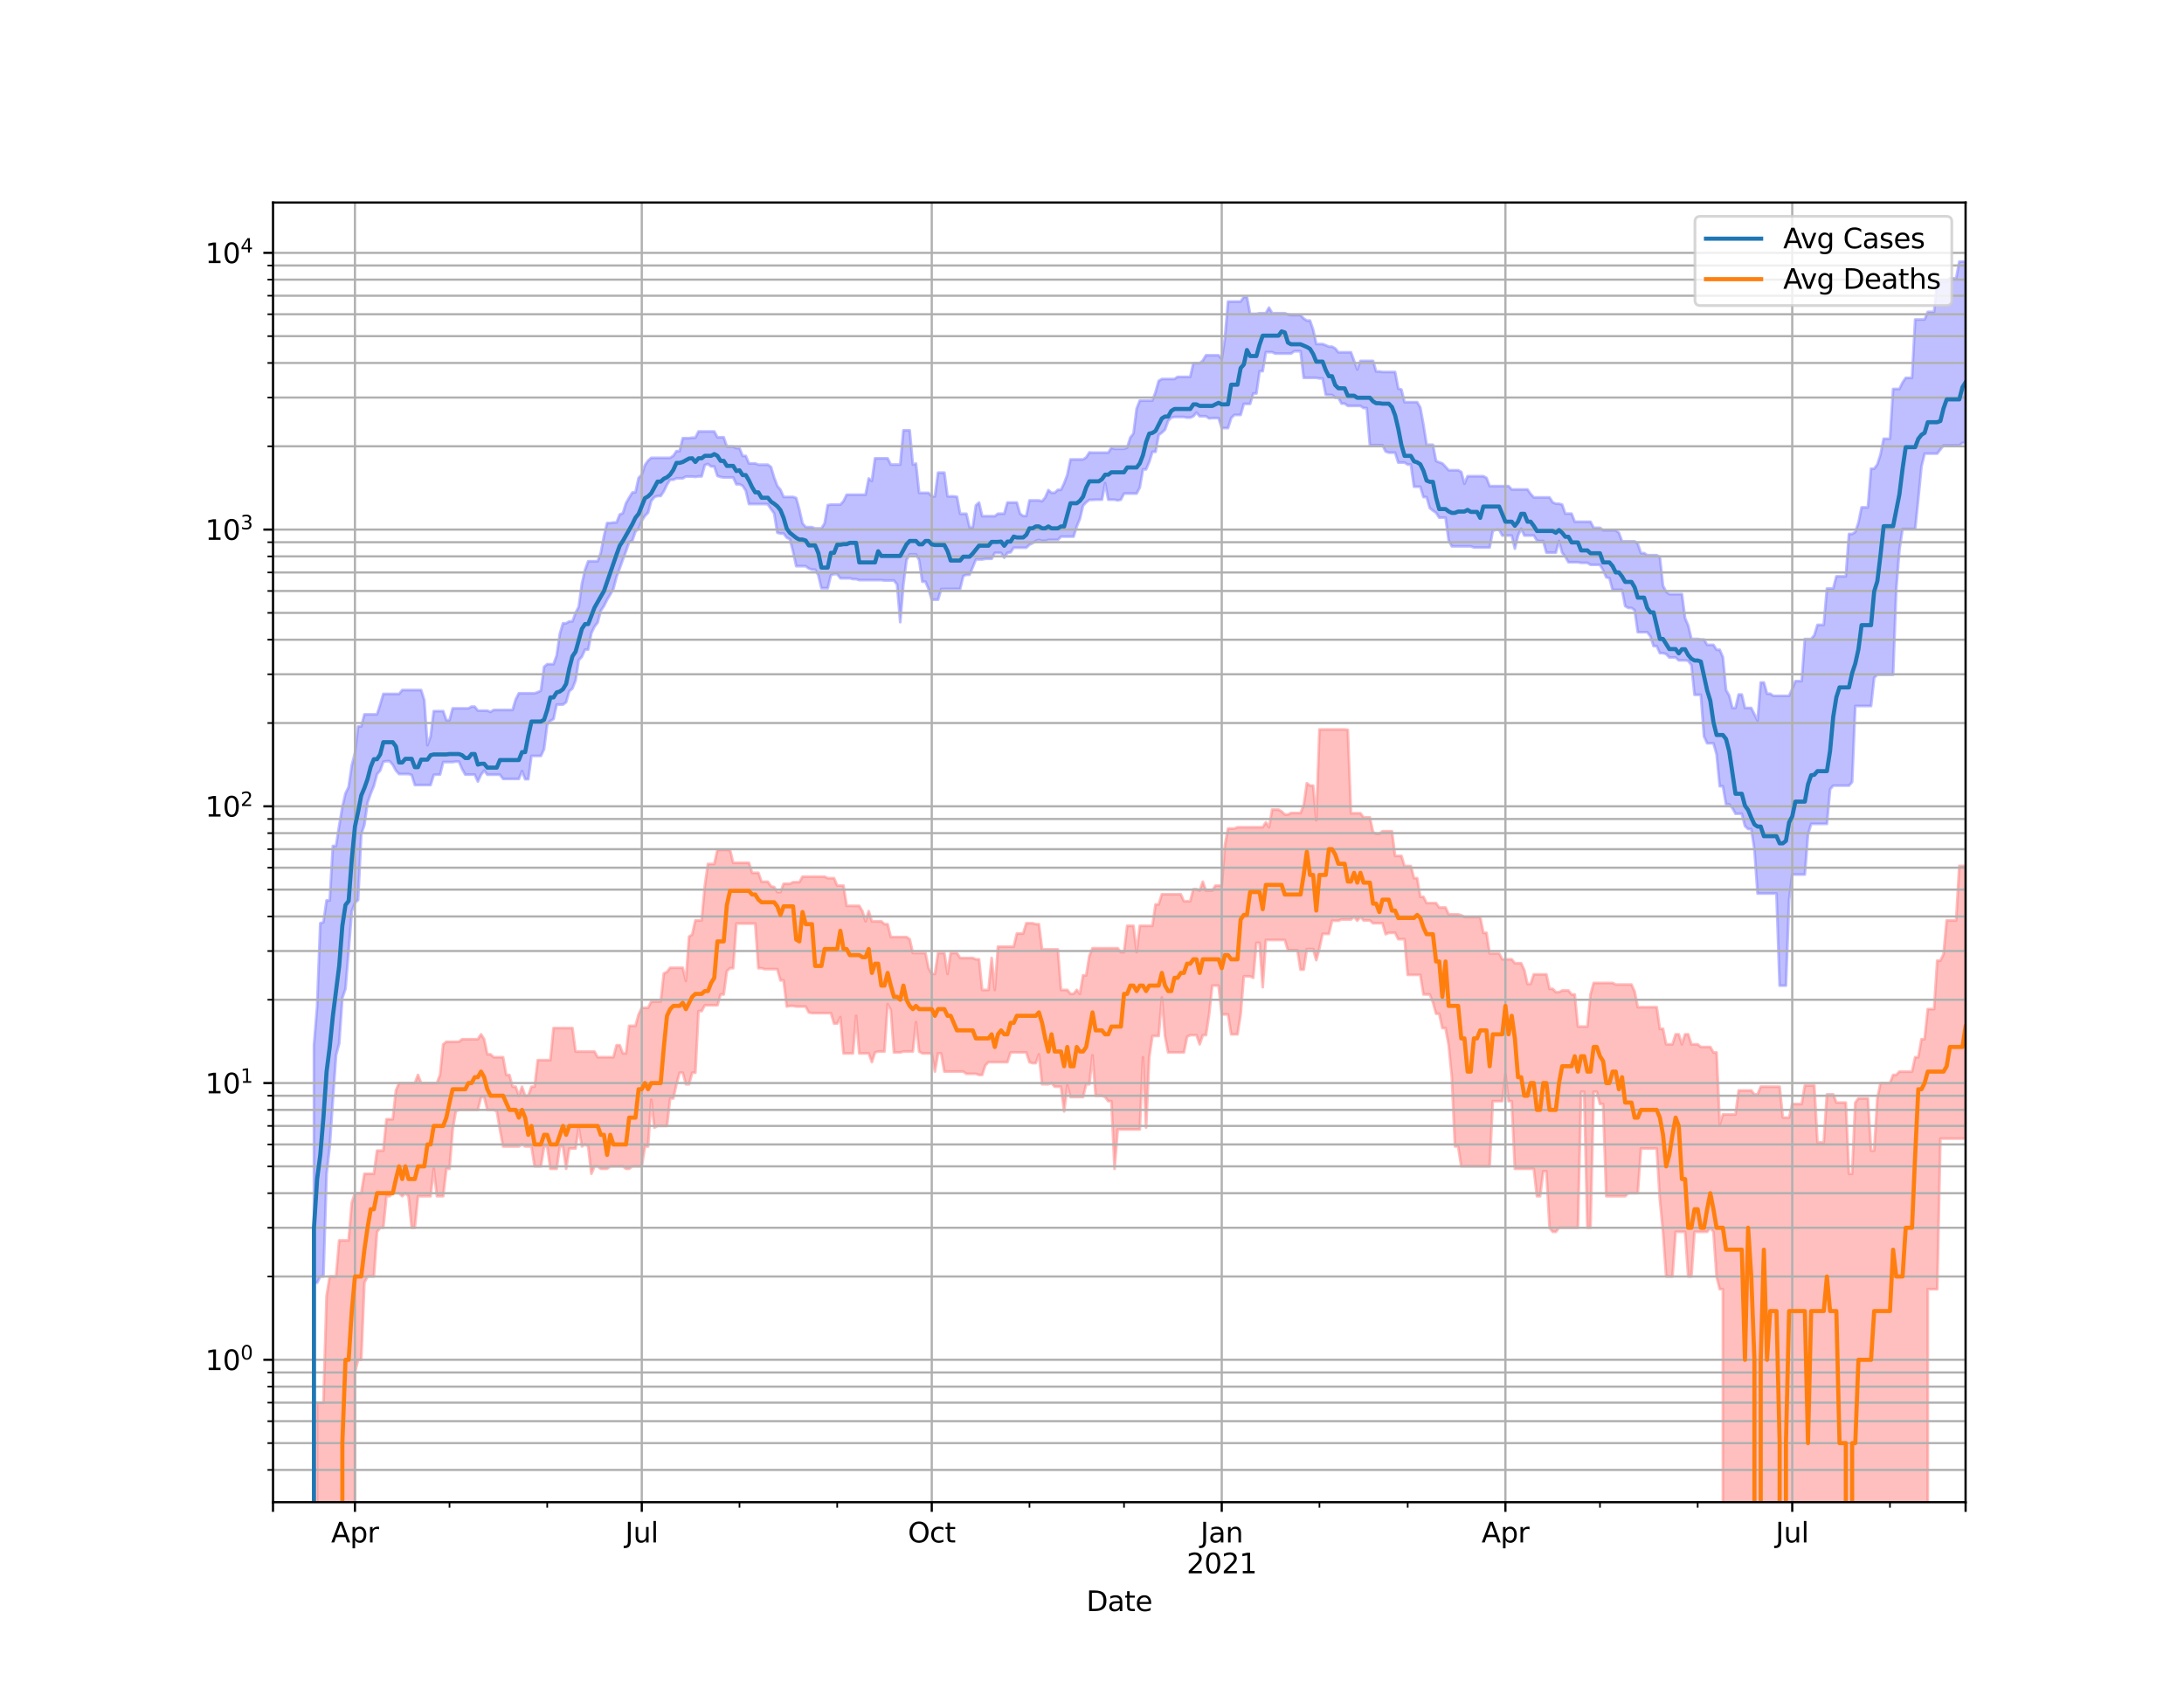 <?xml version="1.0" encoding="utf-8" standalone="no"?>
<!DOCTYPE svg PUBLIC "-//W3C//DTD SVG 1.1//EN"
  "http://www.w3.org/Graphics/SVG/1.1/DTD/svg11.dtd">
<svg height="612pt" version="1.1" viewBox="0 0 792 612" width="792pt" xmlns="http://www.w3.org/2000/svg" xmlns:xlink="http://www.w3.org/1999/xlink">
 <defs>
  <style type="text/css">*{stroke-linecap:butt;stroke-linejoin:round;}</style>
 </defs>
 <g id="figure_1">
  <g id="patch_1">
   <path d="M 0 612 
L 792 612 
L 792 0 
L 0 0 
z
" style="fill:#ffffff;"/>
  </g>
  <g id="axes_1">
   <g id="patch_2">
    <path d="M 99 544.68 
L 712.8 544.68 
L 712.8 73.44 
L 99 73.44 
z
" style="fill:#ffffff;"/>
   </g>
   <g id="PolyCollection_1">
    <path clip-path="url(#p68e2955192)" d="M 99 100837.088 
L 99 100837.088 
L 100.143 100837.088 
L 101.286 100837.088 
L 102.429 100837.088 
L 103.572 100837.088 
L 104.715 100837.088 
L 105.858 100837.088 
L 107.001 100837.088 
L 108.144 100837.088 
L 109.287 100837.088 
L 110.43 100837.088 
L 111.573 100837.088 
L 112.716 100837.088 
L 113.859 378.99 
L 115.002 364.968 
L 116.145 334.762 
L 117.288 334.417 
L 118.431 326.491 
L 119.574 326.491 
L 120.717 306.742 
L 121.86 306.742 
L 123.003 299.397 
L 124.146 292.671 
L 125.289 287.7 
L 126.432 285.337 
L 127.575 277.485 
L 128.718 273.098 
L 129.861 263.396 
L 131.004 263.396 
L 132.147 259.027 
L 133.291 259.027 
L 134.434 259.027 
L 135.577 259.027 
L 136.72 259.027 
L 137.863 255.485 
L 139.006 251.623 
L 140.149 251.623 
L 141.292 251.623 
L 142.435 251.623 
L 143.578 251.623 
L 144.721 251.623 
L 145.864 250.209 
L 147.007 250.209 
L 148.15 250.209 
L 149.293 250.209 
L 150.436 250.209 
L 151.579 250.209 
L 152.722 250.209 
L 153.865 253.888 
L 155.008 270.2 
L 156.151 267.042 
L 157.294 257.847 
L 158.437 257.847 
L 159.58 257.847 
L 160.723 257.847 
L 161.866 261.147 
L 163.009 261.147 
L 164.152 256.852 
L 165.295 256.852 
L 166.438 256.852 
L 167.581 256.852 
L 168.724 256.852 
L 169.867 256.852 
L 171.01 256.22 
L 172.153 256.22 
L 173.296 257.67 
L 174.439 257.67 
L 175.582 257.67 
L 176.725 257.67 
L 177.868 258.144 
L 179.011 257.435 
L 180.154 257.435 
L 181.297 257.435 
L 182.44 257.435 
L 183.583 257.435 
L 184.726 257.435 
L 185.869 257.435 
L 187.012 253.636 
L 188.155 251.384 
L 189.298 251.384 
L 190.441 251.384 
L 191.584 251.384 
L 192.727 251.384 
L 193.87 251.384 
L 195.013 250.994 
L 196.156 250.425 
L 197.299 241.813 
L 198.442 240.84 
L 199.585 240.84 
L 200.728 240.84 
L 201.872 237.684 
L 203.015 229.847 
L 204.158 226.004 
L 205.301 226.004 
L 206.444 225.316 
L 207.587 225.316 
L 208.73 222.237 
L 209.873 220.027 
L 211.016 211.695 
L 212.159 206.647 
L 213.302 203.513 
L 214.445 203.513 
L 215.588 203.513 
L 216.731 203.513 
L 217.874 200.447 
L 219.017 194.408 
L 220.16 189.659 
L 221.303 189.659 
L 222.446 189.461 
L 223.589 189.461 
L 224.732 186.564 
L 225.875 186.083 
L 227.018 182.461 
L 228.161 180.444 
L 229.304 178.602 
L 230.447 178.497 
L 231.59 173.287 
L 232.733 172.12 
L 233.876 168.649 
L 235.019 167.043 
L 236.162 166.013 
L 237.305 166.013 
L 238.448 166.013 
L 239.591 166.013 
L 240.734 166.013 
L 241.877 166.013 
L 243.02 166.013 
L 244.163 165.281 
L 245.306 163.582 
L 246.449 163.582 
L 247.592 158.879 
L 248.735 158.879 
L 249.878 158.879 
L 251.021 158.708 
L 252.164 158.708 
L 253.307 156.444 
L 254.45 156.444 
L 255.593 156.444 
L 256.736 156.444 
L 257.879 156.444 
L 259.022 156.444 
L 260.165 158.562 
L 261.308 158.562 
L 262.451 158.562 
L 263.594 161.95 
L 264.737 161.95 
L 265.88 161.95 
L 267.023 162.511 
L 268.166 162.511 
L 269.309 165.318 
L 270.453 165.318 
L 271.596 168.042 
L 272.739 168.042 
L 273.882 168.042 
L 275.025 168.494 
L 276.168 168.494 
L 277.311 168.494 
L 278.454 168.494 
L 279.597 169.333 
L 280.74 173.168 
L 281.883 176.209 
L 283.026 177.58 
L 284.169 180.184 
L 285.312 180.184 
L 286.455 180.184 
L 287.598 180.184 
L 288.741 180.595 
L 289.884 184.771 
L 291.027 189.775 
L 292.17 191.107 
L 293.313 191.158 
L 294.456 191.158 
L 295.599 191.596 
L 296.742 191.596 
L 297.885 191.596 
L 299.028 189.775 
L 300.171 183.142 
L 301.314 182.961 
L 302.457 182.961 
L 303.6 182.961 
L 304.743 182.961 
L 305.886 181.726 
L 307.029 179.381 
L 308.172 179.381 
L 309.315 179.381 
L 310.458 179.381 
L 311.601 179.381 
L 312.744 179.381 
L 313.887 179.381 
L 315.03 173.497 
L 316.173 174.404 
L 317.316 166.191 
L 318.459 166.191 
L 319.602 166.191 
L 320.745 166.191 
L 321.888 166.191 
L 323.031 168.453 
L 324.174 168.453 
L 325.317 168.453 
L 326.46 168.453 
L 327.603 156.036 
L 328.746 156.036 
L 329.889 156.036 
L 331.032 168.453 
L 332.175 168.097 
L 333.318 178.721 
L 334.461 178.721 
L 335.604 178.721 
L 336.747 178.721 
L 337.891 179.982 
L 339.034 179.982 
L 340.177 171.39 
L 341.32 171.39 
L 342.463 171.39 
L 343.606 179.982 
L 344.749 179.982 
L 345.892 179.982 
L 347.035 180.141 
L 348.178 186.3 
L 349.321 186.3 
L 350.464 186.3 
L 351.607 191.222 
L 352.75 191.222 
L 353.893 183.252 
L 355.036 182.227 
L 356.179 187.164 
L 357.322 187.164 
L 358.465 187.164 
L 359.608 187.164 
L 360.751 187.164 
L 361.894 186.262 
L 363.037 186.262 
L 364.18 186.262 
L 365.323 182.227 
L 366.466 182.227 
L 367.609 182.227 
L 368.752 182.227 
L 369.895 186.262 
L 371.038 187.098 
L 372.181 187.098 
L 373.324 181.458 
L 374.467 181.458 
L 375.61 181.458 
L 376.753 181.458 
L 377.896 181.746 
L 379.039 180.394 
L 380.182 177.708 
L 381.325 178.698 
L 382.468 178.698 
L 383.611 177.614 
L 384.754 177.614 
L 385.897 175.238 
L 387.04 172.192 
L 388.183 166.593 
L 389.326 166.593 
L 390.469 166.593 
L 391.612 166.593 
L 392.755 166.593 
L 393.898 165.855 
L 395.041 164.048 
L 396.184 164.137 
L 397.327 164.137 
L 398.47 164.137 
L 399.613 164.137 
L 400.756 164.137 
L 401.899 164.137 
L 403.042 162.372 
L 404.185 162.744 
L 405.328 162.744 
L 406.472 162.744 
L 407.615 162.744 
L 408.758 162.306 
L 409.901 158.647 
L 411.044 157.186 
L 412.187 148.201 
L 413.33 145.26 
L 414.473 145.26 
L 415.616 145.26 
L 416.759 145.26 
L 417.902 145.26 
L 419.045 142.152 
L 420.188 138.123 
L 421.331 137.422 
L 422.474 137.422 
L 423.617 137.422 
L 424.76 137.422 
L 425.903 137.422 
L 427.046 136.657 
L 428.189 136.657 
L 429.332 136.657 
L 430.475 136.657 
L 431.618 136.657 
L 432.761 131.673 
L 433.904 131.673 
L 435.047 131.673 
L 436.19 130.727 
L 437.333 128.824 
L 438.476 128.824 
L 439.619 128.824 
L 440.762 128.824 
L 441.905 128.824 
L 443.048 130.192 
L 444.191 122.762 
L 445.334 109.363 
L 446.477 109.363 
L 447.62 109.363 
L 448.763 109.363 
L 449.906 109.363 
L 451.049 107.721 
L 452.192 107.721 
L 453.335 113.814 
L 454.478 113.814 
L 455.621 113.814 
L 456.764 113.569 
L 457.907 113.569 
L 459.05 113.569 
L 460.193 111.552 
L 461.336 113.569 
L 462.479 113.569 
L 463.622 113.569 
L 464.765 113.569 
L 465.908 113.569 
L 467.051 114.032 
L 468.194 114.264 
L 469.337 114.264 
L 470.48 114.264 
L 471.623 114.264 
L 472.766 115.491 
L 473.909 116.243 
L 475.053 116.243 
L 476.196 119.54 
L 477.339 124.748 
L 478.482 124.748 
L 479.625 124.748 
L 480.768 125.191 
L 481.911 125.693 
L 483.054 125.693 
L 484.197 126.336 
L 485.34 127.749 
L 486.483 127.749 
L 487.626 127.749 
L 488.769 127.749 
L 489.912 127.749 
L 491.055 130.88 
L 492.198 133.966 
L 493.341 130.873 
L 494.484 130.873 
L 495.627 130.873 
L 496.77 130.873 
L 497.913 130.873 
L 499.056 134.694 
L 500.199 134.694 
L 501.342 134.876 
L 502.485 134.876 
L 503.628 134.876 
L 504.771 134.876 
L 505.914 134.876 
L 507.057 140.887 
L 508.2 141.252 
L 509.343 145.823 
L 510.486 145.823 
L 511.629 145.823 
L 512.772 145.823 
L 513.915 145.823 
L 515.058 147.763 
L 516.201 154.033 
L 517.344 161.263 
L 518.487 161.263 
L 519.63 161.263 
L 520.773 167.158 
L 521.916 167.624 
L 523.059 168.029 
L 524.202 169.227 
L 525.345 170.506 
L 526.488 170.506 
L 527.631 170.506 
L 528.774 170.506 
L 529.917 171.141 
L 531.06 175.41 
L 532.203 172.679 
L 533.346 172.679 
L 534.489 172.679 
L 535.632 172.679 
L 536.775 172.679 
L 537.918 172.679 
L 539.061 173.287 
L 540.204 176.264 
L 541.347 176.264 
L 542.491 176.264 
L 543.634 176.264 
L 544.777 176.264 
L 545.92 176.264 
L 547.063 176.264 
L 548.206 177.477 
L 549.349 177.477 
L 550.492 177.477 
L 551.635 177.477 
L 552.778 177.477 
L 553.921 177.477 
L 555.064 179.098 
L 556.207 180.364 
L 557.35 180.364 
L 558.493 180.364 
L 559.636 180.364 
L 560.779 180.364 
L 561.922 180.364 
L 563.065 182.151 
L 564.208 182.654 
L 565.351 182.654 
L 566.494 182.972 
L 567.637 186.25 
L 568.78 186.25 
L 569.923 186.25 
L 571.066 189.187 
L 572.209 189.187 
L 573.352 189.187 
L 574.495 189.187 
L 575.638 189.187 
L 576.781 189.187 
L 577.924 191.373 
L 579.067 191.373 
L 580.21 191.373 
L 581.353 192.292 
L 582.496 192.292 
L 583.639 192.292 
L 584.782 192.292 
L 585.925 192.292 
L 587.068 193.169 
L 588.211 196.285 
L 589.354 196.285 
L 590.497 196.285 
L 591.64 196.285 
L 592.783 196.285 
L 593.926 197.198 
L 595.069 200.563 
L 596.212 200.563 
L 597.355 201.301 
L 598.498 201.301 
L 599.641 201.301 
L 600.784 201.301 
L 601.927 202.002 
L 603.07 212.399 
L 604.213 214.581 
L 605.356 215.423 
L 606.499 215.423 
L 607.642 215.423 
L 608.785 215.423 
L 609.928 215.423 
L 611.072 224.143 
L 612.215 226.819 
L 613.358 231.67 
L 614.501 231.67 
L 615.644 231.67 
L 616.787 231.865 
L 617.93 231.865 
L 619.073 233.833 
L 620.216 233.833 
L 621.359 233.833 
L 622.502 235.61 
L 623.645 235.61 
L 624.788 238.285 
L 625.931 250.209 
L 627.074 252.191 
L 628.217 256.717 
L 629.36 256.717 
L 630.503 251.829 
L 631.646 251.829 
L 632.789 256.717 
L 633.932 256.717 
L 635.075 256.717 
L 636.218 259.027 
L 637.361 261.274 
L 638.504 247.48 
L 639.647 247.48 
L 640.79 251.537 
L 641.933 251.537 
L 643.076 252.313 
L 644.219 252.313 
L 645.362 252.313 
L 646.505 252.313 
L 647.648 252.313 
L 648.791 252.313 
L 649.934 249.78 
L 651.077 246.97 
L 652.22 246.97 
L 653.363 246.97 
L 654.506 231.692 
L 655.649 231.692 
L 656.792 231.692 
L 657.935 230.348 
L 659.078 226.578 
L 660.221 226.578 
L 661.364 226.578 
L 662.507 213.412 
L 663.65 213.412 
L 664.793 213.412 
L 665.936 208.989 
L 667.079 208.989 
L 668.222 208.989 
L 669.365 208.989 
L 670.508 193.628 
L 671.651 193.628 
L 672.794 192.928 
L 673.937 189.552 
L 675.08 183.974 
L 676.223 183.974 
L 677.366 183.974 
L 678.509 169.948 
L 679.653 169.948 
L 680.796 168.431 
L 681.939 164.821 
L 683.082 159.093 
L 684.225 159.093 
L 685.368 159.093 
L 686.511 141.039 
L 687.654 141.039 
L 688.797 141.039 
L 689.94 138.674 
L 691.083 137.022 
L 692.226 137.022 
L 693.369 137.022 
L 694.512 115.86 
L 695.655 115.86 
L 696.798 115.86 
L 697.941 115.846 
L 699.084 113.096 
L 700.227 113.096 
L 701.37 113.096 
L 702.513 102.085 
L 703.656 102.085 
L 704.799 102.085 
L 705.942 102.085 
L 707.085 100.935 
L 708.228 100.935 
L 709.371 100.935 
L 710.514 94.86 
L 711.657 94.86 
L 712.8 94.86 
L 712.8 160.582 
L 712.8 160.582 
L 711.657 160.582 
L 710.514 161.506 
L 709.371 161.506 
L 708.228 161.506 
L 707.085 161.506 
L 705.942 161.506 
L 704.799 161.506 
L 703.656 162.972 
L 702.513 164.467 
L 701.37 164.467 
L 700.227 164.467 
L 699.084 164.467 
L 697.941 164.467 
L 696.798 169.126 
L 695.655 180.752 
L 694.512 191.791 
L 693.369 191.791 
L 692.226 191.791 
L 691.083 191.791 
L 689.94 191.791 
L 688.797 199.309 
L 687.654 213.612 
L 686.511 244.664 
L 685.368 244.664 
L 684.225 244.664 
L 683.082 244.664 
L 681.939 244.664 
L 680.796 244.664 
L 679.653 245.727 
L 678.509 255.992 
L 677.366 255.992 
L 676.223 255.992 
L 675.08 255.992 
L 673.937 255.992 
L 672.794 255.992 
L 671.651 283.557 
L 670.508 284.858 
L 669.365 284.858 
L 668.222 284.858 
L 667.079 284.858 
L 665.936 284.858 
L 664.793 284.858 
L 663.65 286.199 
L 662.507 298.736 
L 661.364 298.736 
L 660.221 298.736 
L 659.078 298.736 
L 657.935 298.736 
L 656.792 298.736 
L 655.649 302.528 
L 654.506 317.092 
L 653.363 317.092 
L 652.22 317.092 
L 651.077 317.092 
L 649.934 317.092 
L 648.791 326.3 
L 647.648 357.37 
L 646.505 357.37 
L 645.362 357.37 
L 644.219 323.989 
L 643.076 323.989 
L 641.933 323.989 
L 640.79 323.989 
L 639.647 323.989 
L 638.504 323.989 
L 637.361 323.989 
L 636.218 307.971 
L 635.075 300.591 
L 633.932 300.591 
L 632.789 299.499 
L 631.646 295.062 
L 630.503 295.062 
L 629.36 295.062 
L 628.217 292.98 
L 627.074 291.631 
L 625.931 291.631 
L 624.788 285.079 
L 623.645 285.079 
L 622.502 273.492 
L 621.359 269.498 
L 620.216 269.498 
L 619.073 269.498 
L 617.93 266.993 
L 616.787 251.932 
L 615.644 251.932 
L 614.501 251.932 
L 613.358 241.135 
L 612.215 239.615 
L 611.072 239.434 
L 609.928 239.434 
L 608.785 239.434 
L 607.642 238.398 
L 606.499 238.398 
L 605.356 238.398 
L 604.213 237.153 
L 603.07 236.811 
L 601.927 236.811 
L 600.784 234.256 
L 599.641 234.256 
L 598.498 230.696 
L 597.355 229.228 
L 596.212 229.228 
L 595.069 229.228 
L 593.926 229.228 
L 592.783 221.228 
L 591.64 220.435 
L 590.497 220.435 
L 589.354 219.763 
L 588.211 213.878 
L 587.068 213.878 
L 585.925 213.878 
L 584.782 213.878 
L 583.639 209.624 
L 582.496 209.337 
L 581.353 206.726 
L 580.21 204.791 
L 579.067 204.791 
L 577.924 204.791 
L 576.781 204.791 
L 575.638 204.073 
L 574.495 204.073 
L 573.352 204.073 
L 572.209 203.866 
L 571.066 203.866 
L 569.923 203.866 
L 568.78 203.866 
L 567.637 201.855 
L 566.494 200.378 
L 565.351 196.179 
L 564.208 200.378 
L 563.065 200.378 
L 561.922 200.378 
L 560.779 200.378 
L 559.636 196.179 
L 558.493 196.179 
L 557.35 195.983 
L 556.207 194.174 
L 555.064 194.174 
L 553.921 194.174 
L 552.778 194.174 
L 551.635 191.683 
L 550.492 194.174 
L 549.349 198.95 
L 548.206 194.174 
L 547.063 194.174 
L 545.92 194.174 
L 544.777 194.174 
L 543.634 192.082 
L 542.491 192.082 
L 541.347 192.53 
L 540.204 198.518 
L 539.061 198.518 
L 537.918 198.518 
L 536.775 198.518 
L 535.632 198.518 
L 534.489 198.518 
L 533.346 198.095 
L 532.203 198.095 
L 531.06 198.095 
L 529.917 198.095 
L 528.774 198.095 
L 527.631 198.095 
L 526.488 198.095 
L 525.345 195.926 
L 524.202 187.694 
L 523.059 187.694 
L 521.916 187.694 
L 520.773 185.923 
L 519.63 185.142 
L 518.487 184.207 
L 517.344 180.234 
L 516.201 180.234 
L 515.058 176.486 
L 513.915 176.486 
L 512.772 176.486 
L 511.629 168.436 
L 510.486 168.436 
L 509.343 167.719 
L 508.2 167.719 
L 507.057 167.719 
L 505.914 164.121 
L 504.771 164.121 
L 503.628 164.121 
L 502.485 163.703 
L 501.342 161.411 
L 500.199 161.411 
L 499.056 161.411 
L 497.913 161.411 
L 496.77 161.411 
L 495.627 147.951 
L 494.484 147.951 
L 493.341 147.166 
L 492.198 147.166 
L 491.055 147.166 
L 489.912 147.166 
L 488.769 147.166 
L 487.626 146.319 
L 486.483 146.319 
L 485.34 144.213 
L 484.197 144.213 
L 483.054 143.217 
L 481.911 143.217 
L 480.768 143.114 
L 479.625 137.219 
L 478.482 137.219 
L 477.339 136.986 
L 476.196 136.986 
L 475.053 136.986 
L 473.909 136.986 
L 472.766 136.986 
L 471.623 127.352 
L 470.48 127.352 
L 469.337 127.352 
L 468.194 128.205 
L 467.051 128.205 
L 465.908 128.205 
L 464.765 128.205 
L 463.622 128.205 
L 462.479 128.205 
L 461.336 127.681 
L 460.193 127.681 
L 459.05 127.681 
L 457.907 134.588 
L 456.764 134.588 
L 455.621 142.668 
L 454.478 142.668 
L 453.335 146.445 
L 452.192 146.445 
L 451.049 146.445 
L 449.906 150.447 
L 448.763 150.447 
L 447.62 150.447 
L 446.477 151.588 
L 445.334 155.225 
L 444.191 155.225 
L 443.048 155.225 
L 441.905 151.579 
L 440.762 151.579 
L 439.619 151.579 
L 438.476 151.703 
L 437.333 150.931 
L 436.19 150.931 
L 435.047 150.931 
L 433.904 149.609 
L 432.761 150.931 
L 431.618 151.423 
L 430.475 151.423 
L 429.332 151.192 
L 428.189 151.192 
L 427.046 151.192 
L 425.903 151.192 
L 424.76 151.423 
L 423.617 152.595 
L 422.474 155.8 
L 421.331 156.864 
L 420.188 157.711 
L 419.045 163.826 
L 417.902 163.826 
L 416.759 167.524 
L 415.616 170.198 
L 414.473 170.198 
L 413.33 176.792 
L 412.187 178.946 
L 411.044 178.946 
L 409.901 178.946 
L 408.758 178.946 
L 407.615 178.946 
L 406.472 181.182 
L 405.328 181.434 
L 404.185 181.182 
L 403.042 181.182 
L 401.899 181.182 
L 400.756 175.173 
L 399.613 181.182 
L 398.47 181.182 
L 397.327 181.182 
L 396.184 181.25 
L 395.041 181.25 
L 393.898 182.137 
L 392.755 183.331 
L 391.612 188.122 
L 390.469 190.899 
L 389.326 194.57 
L 388.183 194.57 
L 387.04 194.57 
L 385.897 194.57 
L 384.754 194.57 
L 383.611 195.778 
L 382.468 195.778 
L 381.325 195.778 
L 380.182 195.778 
L 379.039 196.122 
L 377.896 196.122 
L 376.753 195.778 
L 375.61 196.122 
L 374.467 196.953 
L 373.324 197.493 
L 372.181 198.599 
L 371.038 198.599 
L 369.895 198.599 
L 368.752 198.599 
L 367.609 198.599 
L 366.466 200.273 
L 365.323 200.436 
L 364.18 202.222 
L 363.037 200.473 
L 361.894 200.473 
L 360.751 200.473 
L 359.608 202.621 
L 358.465 202.621 
L 357.322 202.621 
L 356.179 202.849 
L 355.036 202.849 
L 353.893 202.849 
L 352.75 205.7 
L 351.607 208.394 
L 350.464 208.394 
L 349.321 208.854 
L 348.178 213.541 
L 347.035 213.541 
L 345.892 213.541 
L 344.749 213.541 
L 343.606 213.541 
L 342.463 213.541 
L 341.32 213.605 
L 340.177 217.445 
L 339.034 217.445 
L 337.891 217.445 
L 336.747 213.605 
L 335.604 210.915 
L 334.461 210.915 
L 333.318 203.062 
L 332.175 201.022 
L 331.032 201.022 
L 329.889 201.022 
L 328.746 203.062 
L 327.603 211.908 
L 326.46 225.597 
L 325.317 211.908 
L 324.174 210.48 
L 323.031 210.48 
L 321.888 210.48 
L 320.745 210.48 
L 319.602 210.341 
L 318.459 210.341 
L 317.316 210.341 
L 316.173 210.341 
L 315.03 210.341 
L 313.887 210.341 
L 312.744 210.341 
L 311.601 210.341 
L 310.458 209.971 
L 309.315 209.971 
L 308.172 209.676 
L 307.029 209.676 
L 305.886 209.676 
L 304.743 209.676 
L 303.6 208.16 
L 302.457 208.16 
L 301.314 208.56 
L 300.171 213.277 
L 299.028 213.277 
L 297.885 213.277 
L 296.742 208.496 
L 295.599 206.556 
L 294.456 206.556 
L 293.313 206.126 
L 292.17 205.291 
L 291.027 205.291 
L 289.884 205.291 
L 288.741 205.291 
L 287.598 200.036 
L 286.455 195.504 
L 285.312 194.964 
L 284.169 193.466 
L 283.026 193.466 
L 281.883 193.143 
L 280.74 186.151 
L 279.597 184.573 
L 278.454 182.858 
L 277.311 182.756 
L 276.168 182.756 
L 275.025 182.756 
L 273.882 182.756 
L 272.739 182.756 
L 271.596 182.756 
L 270.453 177.9 
L 269.309 176.14 
L 268.166 175.604 
L 267.023 175.604 
L 265.88 173.128 
L 264.737 173.128 
L 263.594 173.128 
L 262.451 173.128 
L 261.308 172.956 
L 260.165 172.564 
L 259.022 169.131 
L 257.879 169.131 
L 256.736 168.243 
L 255.593 168.619 
L 254.45 172.74 
L 253.307 172.74 
L 252.164 172.92 
L 251.021 172.794 
L 249.878 172.794 
L 248.735 172.794 
L 247.592 173.44 
L 246.449 173.44 
L 245.306 173.44 
L 244.163 173.944 
L 243.02 173.944 
L 241.877 175.739 
L 240.734 178.134 
L 239.591 179.827 
L 238.448 179.827 
L 237.305 180.251 
L 236.162 181.67 
L 235.019 185.855 
L 233.876 187.051 
L 232.733 188.849 
L 231.59 191.743 
L 230.447 192.724 
L 229.304 196.06 
L 228.161 196.593 
L 227.018 199.859 
L 225.875 202.883 
L 224.732 206.078 
L 223.589 209.137 
L 222.446 213.484 
L 221.303 215.565 
L 220.16 217.445 
L 219.017 219.746 
L 217.874 221.459 
L 216.731 225.72 
L 215.588 227.208 
L 214.445 229.598 
L 213.302 235.539 
L 212.159 235.539 
L 211.016 238.109 
L 209.873 239.369 
L 208.73 246.724 
L 207.587 249.633 
L 206.444 250.642 
L 205.301 254.615 
L 204.158 255.485 
L 203.015 255.485 
L 201.872 255.485 
L 200.728 260.723 
L 199.585 261.36 
L 198.442 262.729 
L 197.299 271.585 
L 196.156 274.09 
L 195.013 274.09 
L 193.87 274.09 
L 192.727 274.09 
L 191.584 282.537 
L 190.441 282.537 
L 189.298 279.579 
L 188.155 282.432 
L 187.012 282.432 
L 185.869 282.432 
L 184.726 282.432 
L 183.583 282.432 
L 182.44 282.432 
L 181.297 280.898 
L 180.154 280.898 
L 179.011 280.898 
L 177.868 280.898 
L 176.725 280.898 
L 175.582 279.416 
L 174.439 280.898 
L 173.296 283.379 
L 172.153 280.865 
L 171.01 280.865 
L 169.867 280.865 
L 168.724 280.865 
L 167.581 278.838 
L 166.438 276.143 
L 165.295 276.143 
L 164.152 276.324 
L 163.009 276.324 
L 161.866 276.324 
L 160.723 276.324 
L 159.58 280.865 
L 158.437 280.865 
L 157.294 280.965 
L 156.151 284.638 
L 155.008 284.638 
L 153.865 284.638 
L 152.722 284.638 
L 151.579 284.638 
L 150.436 284.638 
L 149.293 280.965 
L 148.15 280.664 
L 147.007 280.664 
L 145.864 280.664 
L 144.721 280.664 
L 143.578 279.384 
L 142.435 277.299 
L 141.292 275.993 
L 140.149 275.993 
L 139.006 276.203 
L 137.863 279.384 
L 136.72 280.698 
L 135.577 284.968 
L 134.434 287.739 
L 133.291 291.035 
L 132.147 299.09 
L 131.004 302.473 
L 129.861 326.3 
L 128.718 327.358 
L 127.575 330.378 
L 126.432 344.688 
L 125.289 358.548 
L 124.146 361.854 
L 123.003 378.359 
L 121.86 382.638 
L 120.717 398.778 
L 119.574 415.703 
L 118.431 425.612 
L 117.288 462.847 
L 116.145 462.847 
L 115.002 465.082 
L 113.859 465.082 
L 112.716 100837.088 
L 111.573 100837.088 
L 110.43 100837.088 
L 109.287 100837.088 
L 108.144 100837.088 
L 107.001 100837.088 
L 105.858 100837.088 
L 104.715 100837.088 
L 103.572 100837.088 
L 102.429 100837.088 
L 101.286 100837.088 
L 100.143 100837.088 
L 99 100837.088 
z
" style="fill:#8080ff;fill-opacity:0.5;stroke:#8080ff;stroke-opacity:0.5;"/>
   </g>
   <g id="PolyCollection_2">
    <path clip-path="url(#p68e2955192)" d="M 99 100837.088 
L 99 100837.088 
L 100.143 100837.088 
L 101.286 100837.088 
L 102.429 100837.088 
L 103.572 100837.088 
L 104.715 100837.088 
L 105.858 100837.088 
L 107.001 100837.088 
L 108.144 100837.088 
L 109.287 100837.088 
L 110.43 100837.088 
L 111.573 100837.088 
L 112.716 100837.088 
L 113.859 100837.088 
L 115.002 508.597 
L 116.145 508.597 
L 117.288 508.597 
L 118.431 469.929 
L 119.574 462.847 
L 120.717 462.847 
L 121.86 462.847 
L 123.003 449.769 
L 124.146 449.769 
L 125.289 449.769 
L 126.432 449.769 
L 127.575 436.038 
L 128.718 432.64 
L 129.861 432.64 
L 131.004 432.64 
L 132.147 425.612 
L 133.291 425.612 
L 134.434 425.612 
L 135.577 425.612 
L 136.72 417.206 
L 137.863 417.206 
L 139.006 417.206 
L 140.149 405.831 
L 141.292 405.831 
L 142.435 405.831 
L 143.578 395.406 
L 144.721 392.709 
L 145.864 392.709 
L 147.007 392.709 
L 148.15 392.709 
L 149.293 392.709 
L 150.436 392.709 
L 151.579 389.761 
L 152.722 392.709 
L 153.865 392.709 
L 155.008 392.709 
L 156.151 392.709 
L 157.294 392.709 
L 158.437 392.709 
L 159.58 389.761 
L 160.723 378.673 
L 161.866 377.736 
L 163.009 377.736 
L 164.152 377.736 
L 165.295 377.736 
L 166.438 377.736 
L 167.581 376.819 
L 168.724 376.819 
L 169.867 376.819 
L 171.01 376.819 
L 172.153 376.819 
L 173.296 376.819 
L 174.439 375.04 
L 175.582 376.819 
L 176.725 382.293 
L 177.868 382.293 
L 179.011 383.335 
L 180.154 383.335 
L 181.297 383.335 
L 182.44 383.335 
L 183.583 389.761 
L 184.726 389.761 
L 185.869 394.037 
L 187.012 394.037 
L 188.155 397.301 
L 189.298 394.037 
L 190.441 397.301 
L 191.584 397.301 
L 192.727 394.037 
L 193.87 394.037 
L 195.013 384.402 
L 196.156 384.402 
L 197.299 384.402 
L 198.442 384.402 
L 199.585 384.402 
L 200.728 372.775 
L 201.872 372.775 
L 203.015 372.775 
L 204.158 372.775 
L 205.301 372.775 
L 206.444 372.775 
L 207.587 372.775 
L 208.73 381.276 
L 209.873 381.276 
L 211.016 381.276 
L 212.159 381.276 
L 213.302 381.276 
L 214.445 381.276 
L 215.588 381.276 
L 216.731 383.335 
L 217.874 383.335 
L 219.017 383.335 
L 220.16 383.335 
L 221.303 383.335 
L 222.446 383.335 
L 223.589 378.99 
L 224.732 378.99 
L 225.875 381.952 
L 227.018 381.952 
L 228.161 371.956 
L 229.304 371.956 
L 230.447 371.956 
L 231.59 367.827 
L 232.733 365.432 
L 233.876 365.432 
L 235.019 365.432 
L 236.162 363.161 
L 237.305 363.161 
L 238.448 363.161 
L 239.591 363.161 
L 240.734 352.953 
L 241.877 352.431 
L 243.02 350.902 
L 244.163 350.902 
L 245.306 350.902 
L 246.449 350.902 
L 247.592 350.902 
L 248.735 355.661 
L 249.878 339.636 
L 251.021 338.869 
L 252.164 333.736 
L 253.307 333.736 
L 254.45 333.736 
L 255.593 321.199 
L 256.736 313.268 
L 257.879 313.268 
L 259.022 313.268 
L 260.165 308.159 
L 261.308 308.159 
L 262.451 308.159 
L 263.594 308.159 
L 264.737 308.159 
L 265.88 312.848 
L 267.023 312.848 
L 268.166 312.848 
L 269.309 312.848 
L 270.453 312.848 
L 271.596 312.848 
L 272.739 316.481 
L 273.882 316.481 
L 275.025 316.481 
L 276.168 319.705 
L 277.311 319.705 
L 278.454 319.705 
L 279.597 321.368 
L 280.74 321.624 
L 281.883 323.452 
L 283.026 323.452 
L 284.169 320.446 
L 285.312 320.446 
L 286.455 320.446 
L 287.598 319.868 
L 288.741 319.868 
L 289.884 319.868 
L 291.027 317.867 
L 292.17 317.867 
L 293.313 317.867 
L 294.456 317.867 
L 295.599 317.867 
L 296.742 317.867 
L 297.885 317.867 
L 299.028 317.867 
L 300.171 318.418 
L 301.314 318.418 
L 302.457 318.418 
L 303.6 321.115 
L 304.743 321.115 
L 305.886 321.115 
L 307.029 328.441 
L 308.172 328.441 
L 309.315 328.441 
L 310.458 328.441 
L 311.601 328.441 
L 312.744 330.378 
L 313.887 334.075 
L 315.03 330.378 
L 316.173 334.075 
L 317.316 334.075 
L 318.459 334.075 
L 319.602 334.075 
L 320.745 335.109 
L 321.888 335.109 
L 323.031 339.765 
L 324.174 339.765 
L 325.317 339.765 
L 326.46 339.765 
L 327.603 339.765 
L 328.746 339.765 
L 329.889 340.548 
L 331.032 345.566 
L 332.175 345.566 
L 333.318 345.566 
L 334.461 345.566 
L 335.604 345.566 
L 336.747 351.069 
L 337.891 353.129 
L 339.034 353.129 
L 340.177 345.566 
L 341.32 345.566 
L 342.463 345.566 
L 343.606 353.129 
L 344.749 345.566 
L 345.892 345.566 
L 347.035 345.566 
L 348.178 347.375 
L 349.321 347.375 
L 350.464 347.375 
L 351.607 347.375 
L 352.75 347.375 
L 353.893 347.84 
L 355.036 347.84 
L 356.179 358.948 
L 357.322 358.948 
L 358.465 358.948 
L 359.608 347.375 
L 360.751 358.948 
L 361.894 343.264 
L 363.037 343.264 
L 364.18 343.264 
L 365.323 343.264 
L 366.466 343.264 
L 367.609 343.264 
L 368.752 338.491 
L 369.895 338.491 
L 371.038 338.491 
L 372.181 334.762 
L 373.324 334.762 
L 374.467 334.762 
L 375.61 335.109 
L 376.753 335.109 
L 377.896 344.256 
L 379.039 344.256 
L 380.182 344.256 
L 381.325 344.256 
L 382.468 344.256 
L 383.611 344.256 
L 384.754 358.948 
L 385.897 358.948 
L 387.04 358.948 
L 388.183 360.377 
L 389.326 360.377 
L 390.469 358.948 
L 391.612 360.377 
L 392.755 353.659 
L 393.898 353.659 
L 395.041 346.612 
L 396.184 343.828 
L 397.327 343.828 
L 398.47 343.828 
L 399.613 343.828 
L 400.756 343.828 
L 401.899 343.828 
L 403.042 343.828 
L 404.185 343.828 
L 405.328 343.828 
L 406.472 345.271 
L 407.615 345.271 
L 408.758 335.694 
L 409.901 335.694 
L 411.044 335.694 
L 412.187 345.271 
L 413.33 335.694 
L 414.473 335.694 
L 415.616 335.694 
L 416.759 335.694 
L 417.902 335.694 
L 419.045 327.945 
L 420.188 327.945 
L 421.331 324.26 
L 422.474 324.26 
L 423.617 324.26 
L 424.76 324.26 
L 425.903 324.26 
L 427.046 324.26 
L 428.189 324.26 
L 429.332 326.778 
L 430.475 326.778 
L 431.618 326.778 
L 432.761 322.398 
L 433.904 322.398 
L 435.047 322.922 
L 436.19 319.705 
L 437.333 322.922 
L 438.476 322.922 
L 439.619 322.922 
L 440.762 321.115 
L 441.905 321.115 
L 443.048 321.115 
L 444.191 306.5 
L 445.334 300.433 
L 446.477 300.433 
L 447.62 300.433 
L 448.763 299.963 
L 449.906 299.963 
L 451.049 299.963 
L 452.192 299.963 
L 453.335 299.963 
L 454.478 299.963 
L 455.621 299.963 
L 456.764 299.963 
L 457.907 299.963 
L 459.05 298.185 
L 460.193 299.963 
L 461.336 293.558 
L 462.479 293.558 
L 463.622 293.558 
L 464.765 294.235 
L 465.908 295.341 
L 467.051 295.341 
L 468.194 294.785 
L 469.337 294.785 
L 470.48 294.785 
L 471.623 294.785 
L 472.766 292.105 
L 473.909 283.986 
L 475.053 284.858 
L 476.196 284.858 
L 477.339 297.444 
L 478.482 264.509 
L 479.625 264.509 
L 480.768 264.509 
L 481.911 264.509 
L 483.054 264.509 
L 484.197 264.509 
L 485.34 264.509 
L 486.483 264.509 
L 487.626 264.509 
L 488.769 264.647 
L 489.912 294.877 
L 491.055 294.877 
L 492.198 294.877 
L 493.341 294.877 
L 494.484 296.38 
L 495.627 296.38 
L 496.77 296.38 
L 497.913 301.71 
L 499.056 302.363 
L 500.199 302.363 
L 501.342 301.387 
L 502.485 301.387 
L 503.628 301.387 
L 504.771 301.387 
L 505.914 310.341 
L 507.057 310.341 
L 508.2 310.341 
L 509.343 314.049 
L 510.486 314.049 
L 511.629 314.049 
L 512.772 318.418 
L 513.915 318.418 
L 515.058 325.176 
L 516.201 325.176 
L 517.344 327.455 
L 518.487 327.455 
L 519.63 327.455 
L 520.773 327.455 
L 521.916 329.043 
L 523.059 329.043 
L 524.202 329.043 
L 525.345 331.54 
L 526.488 331.54 
L 527.631 331.54 
L 528.774 331.54 
L 529.917 331.863 
L 531.06 332.515 
L 532.203 332.515 
L 533.346 332.515 
L 534.489 332.515 
L 535.632 332.515 
L 536.775 332.515 
L 537.918 338.24 
L 539.061 338.24 
L 540.204 345.714 
L 541.347 345.714 
L 542.491 345.714 
L 543.634 345.714 
L 544.777 347.84 
L 545.92 347.84 
L 547.063 347.84 
L 548.206 347.84 
L 549.349 349.264 
L 550.492 349.264 
L 551.635 349.264 
L 552.778 351.745 
L 553.921 356.793 
L 555.064 356.793 
L 556.207 353.305 
L 557.35 353.305 
L 558.493 353.305 
L 559.636 353.305 
L 560.779 353.305 
L 561.922 358.548 
L 563.065 358.548 
L 564.208 359.758 
L 565.351 359.758 
L 566.494 359.149 
L 567.637 359.149 
L 568.78 359.149 
L 569.923 360.585 
L 571.066 360.585 
L 572.209 372.227 
L 573.352 372.227 
L 574.495 372.227 
L 575.638 372.227 
L 576.781 360.585 
L 577.924 356.412 
L 579.067 356.412 
L 580.21 356.412 
L 581.353 356.412 
L 582.496 356.412 
L 583.639 356.412 
L 584.782 356.412 
L 585.925 356.984 
L 587.068 356.984 
L 588.211 356.984 
L 589.354 356.984 
L 590.497 356.984 
L 591.64 356.984 
L 592.783 359.554 
L 593.926 365.199 
L 595.069 365.199 
L 596.212 365.199 
L 597.355 365.199 
L 598.498 365.199 
L 599.641 365.199 
L 600.784 365.199 
L 601.927 373.052 
L 603.07 373.052 
L 604.213 378.673 
L 605.356 378.673 
L 606.499 378.673 
L 607.642 375.04 
L 608.785 375.04 
L 609.928 378.673 
L 611.072 375.04 
L 612.215 375.04 
L 613.358 378.673 
L 614.501 378.673 
L 615.644 378.673 
L 616.787 379.631 
L 617.93 379.631 
L 619.073 379.631 
L 620.216 379.631 
L 621.359 381.612 
L 622.502 381.612 
L 623.645 407.635 
L 624.788 404.099 
L 625.931 404.099 
L 627.074 404.099 
L 628.217 404.099 
L 629.36 404.099 
L 630.503 395.406 
L 631.646 395.406 
L 632.789 395.406 
L 633.932 395.406 
L 635.075 395.406 
L 636.218 396.819 
L 637.361 396.819 
L 638.504 394.037 
L 639.647 394.037 
L 640.79 394.037 
L 641.933 394.037 
L 643.076 394.037 
L 644.219 394.037 
L 645.362 394.037 
L 646.505 405.246 
L 647.648 405.246 
L 648.791 405.246 
L 649.934 400.308 
L 651.077 400.308 
L 652.22 400.308 
L 653.363 400.308 
L 654.506 393.59 
L 655.649 393.59 
L 656.792 393.59 
L 657.935 393.59 
L 659.078 414.25 
L 660.221 414.25 
L 661.364 414.25 
L 662.507 396.819 
L 663.65 396.819 
L 664.793 396.819 
L 665.936 399.792 
L 667.079 399.792 
L 668.222 399.792 
L 669.365 399.792 
L 670.508 425.612 
L 671.651 425.612 
L 672.794 399.792 
L 673.937 398.28 
L 675.08 398.28 
L 676.223 398.28 
L 677.366 398.28 
L 678.509 417.206 
L 679.653 417.206 
L 680.796 398.28 
L 681.939 392.709 
L 683.082 392.709 
L 684.225 392.709 
L 685.368 392.709 
L 686.511 389.761 
L 687.654 389.761 
L 688.797 388.556 
L 689.94 388.556 
L 691.083 388.556 
L 692.226 388.556 
L 693.369 388.556 
L 694.512 383.335 
L 695.655 383.335 
L 696.798 376.819 
L 697.941 376.819 
L 699.084 365.9 
L 700.227 365.9 
L 701.37 365.9 
L 702.513 348.309 
L 703.656 348.309 
L 704.799 346.011 
L 705.942 333.736 
L 707.085 333.736 
L 708.228 333.736 
L 709.371 333.736 
L 710.514 313.978 
L 711.657 313.978 
L 712.8 313.978 
L 712.8 412.844 
L 712.8 412.844 
L 711.657 412.844 
L 710.514 412.844 
L 709.371 412.844 
L 708.228 412.844 
L 707.085 412.844 
L 705.942 412.844 
L 704.799 412.844 
L 703.656 412.844 
L 702.513 467.438 
L 701.37 467.438 
L 700.227 467.438 
L 699.084 467.438 
L 697.941 100837.088 
L 696.798 100837.088 
L 695.655 100837.088 
L 694.512 100837.088 
L 693.369 100837.088 
L 692.226 100837.088 
L 691.083 100837.088 
L 689.94 100837.088 
L 688.797 100837.088 
L 687.654 100837.088 
L 686.511 100837.088 
L 685.368 100837.088 
L 684.225 100837.088 
L 683.082 100837.088 
L 681.939 100837.088 
L 680.796 100837.088 
L 679.653 100837.088 
L 678.509 100837.088 
L 677.366 100837.088 
L 676.223 100837.088 
L 675.08 100837.088 
L 673.937 100837.088 
L 672.794 100837.088 
L 671.651 100837.088 
L 670.508 100837.088 
L 669.365 100837.088 
L 668.222 100837.088 
L 667.079 100837.088 
L 665.936 100837.088 
L 664.793 100837.088 
L 663.65 100837.088 
L 662.507 100837.088 
L 661.364 100837.088 
L 660.221 100837.088 
L 659.078 100837.088 
L 657.935 100837.088 
L 656.792 100837.088 
L 655.649 100837.088 
L 654.506 100837.088 
L 653.363 100837.088 
L 652.22 100837.088 
L 651.077 100837.088 
L 649.934 100837.088 
L 648.791 100837.088 
L 647.648 100837.088 
L 646.505 100837.088 
L 645.362 100837.088 
L 644.219 100837.088 
L 643.076 100837.088 
L 641.933 100837.088 
L 640.79 100837.088 
L 639.647 100837.088 
L 638.504 100837.088 
L 637.361 100837.088 
L 636.218 100837.088 
L 635.075 100837.088 
L 633.932 100837.088 
L 632.789 100837.088 
L 631.646 100837.088 
L 630.503 100837.088 
L 629.36 100837.088 
L 628.217 100837.088 
L 627.074 100837.088 
L 625.931 100837.088 
L 624.788 467.438 
L 623.645 467.438 
L 622.502 462.847 
L 621.359 446.655 
L 620.216 445.177 
L 619.073 446.655 
L 617.93 446.655 
L 616.787 446.655 
L 615.644 446.655 
L 614.501 446.655 
L 613.358 462.847 
L 612.215 462.847 
L 611.072 446.655 
L 609.928 446.655 
L 608.785 446.655 
L 607.642 446.655 
L 606.499 462.847 
L 605.356 462.847 
L 604.213 462.847 
L 603.07 446.655 
L 601.927 434.876 
L 600.784 416.448 
L 599.641 416.448 
L 598.498 416.448 
L 597.355 416.448 
L 596.212 416.448 
L 595.069 416.448 
L 593.926 432.64 
L 592.783 432.64 
L 591.64 432.64 
L 590.497 432.64 
L 589.354 433.744 
L 588.211 433.744 
L 587.068 433.744 
L 585.925 433.744 
L 584.782 433.744 
L 583.639 433.744 
L 582.496 433.744 
L 581.353 400.308 
L 580.21 400.308 
L 579.067 395.872 
L 577.924 395.872 
L 576.781 445.177 
L 575.638 445.177 
L 574.495 395.872 
L 573.352 395.872 
L 572.209 445.177 
L 571.066 445.177 
L 569.923 445.177 
L 568.78 445.177 
L 567.637 445.177 
L 566.494 445.177 
L 565.351 445.177 
L 564.208 446.655 
L 563.065 446.655 
L 561.922 445.177 
L 560.779 424.695 
L 559.636 424.695 
L 558.493 433.744 
L 557.35 433.744 
L 556.207 423.796 
L 555.064 423.796 
L 553.921 423.796 
L 552.778 423.796 
L 551.635 423.796 
L 550.492 423.796 
L 549.349 423.796 
L 548.206 399.282 
L 547.063 399.282 
L 545.92 389.356 
L 544.777 399.282 
L 543.634 399.282 
L 542.491 399.282 
L 541.347 399.282 
L 540.204 422.916 
L 539.061 422.916 
L 537.918 422.916 
L 536.775 422.916 
L 535.632 422.916 
L 534.489 422.916 
L 533.346 422.916 
L 532.203 422.916 
L 531.06 422.916 
L 529.917 422.916 
L 528.774 415.703 
L 527.631 415.703 
L 526.488 390.583 
L 525.345 378.99 
L 524.202 372.775 
L 523.059 372.775 
L 521.916 367.581 
L 520.773 367.581 
L 519.63 363.383 
L 518.487 360.585 
L 517.344 360.585 
L 516.201 360.585 
L 515.058 353.481 
L 513.915 353.481 
L 512.772 353.481 
L 511.629 353.481 
L 510.486 353.481 
L 509.343 340.548 
L 508.2 340.548 
L 507.057 340.548 
L 505.914 338.24 
L 504.771 338.24 
L 503.628 338.24 
L 502.485 338.742 
L 501.342 334.762 
L 500.199 334.762 
L 499.056 334.762 
L 497.913 334.762 
L 496.77 333.736 
L 495.627 333.736 
L 494.484 333.736 
L 493.341 332.405 
L 492.198 333.849 
L 491.055 332.405 
L 489.912 333.4 
L 488.769 333.4 
L 487.626 333.4 
L 486.483 333.4 
L 485.34 333.849 
L 484.197 333.849 
L 483.054 333.849 
L 481.911 338.616 
L 480.768 338.616 
L 479.625 338.616 
L 478.482 343.828 
L 477.339 348.152 
L 476.196 344.113 
L 475.053 344.113 
L 473.909 344.113 
L 472.766 351.575 
L 471.623 351.575 
L 470.48 344.544 
L 469.337 344.544 
L 468.194 344.544 
L 467.051 344.544 
L 465.908 340.812 
L 464.765 340.812 
L 463.622 340.812 
L 462.479 340.812 
L 461.336 340.812 
L 460.193 340.812 
L 459.05 340.812 
L 457.907 357.955 
L 456.764 341.885 
L 455.621 341.885 
L 454.478 354.557 
L 453.335 354.016 
L 452.192 354.016 
L 451.049 354.016 
L 449.906 367.827 
L 448.763 375.04 
L 447.62 375.04 
L 446.477 375.04 
L 445.334 367.827 
L 444.191 367.827 
L 443.048 367.827 
L 441.905 357.37 
L 440.762 357.37 
L 439.619 357.37 
L 438.476 367.827 
L 437.333 375.331 
L 436.19 375.331 
L 435.047 378.673 
L 433.904 375.331 
L 432.761 375.331 
L 431.618 375.331 
L 430.475 375.92 
L 429.332 381.612 
L 428.189 381.612 
L 427.046 381.612 
L 425.903 381.612 
L 424.76 381.612 
L 423.617 381.612 
L 422.474 375.625 
L 421.331 361.64 
L 420.188 375.625 
L 419.045 375.625 
L 417.902 375.625 
L 416.759 383.335 
L 415.616 408.88 
L 414.473 383.335 
L 413.33 409.516 
L 412.187 409.516 
L 411.044 409.516 
L 409.901 409.516 
L 408.758 409.516 
L 407.615 409.516 
L 406.472 409.516 
L 405.328 409.516 
L 404.185 423.796 
L 403.042 399.282 
L 401.899 399.282 
L 400.756 397.788 
L 399.613 397.301 
L 398.47 397.301 
L 397.327 397.301 
L 396.184 382.638 
L 395.041 393.147 
L 393.898 393.147 
L 392.755 397.788 
L 391.612 397.788 
L 390.469 397.788 
L 389.326 397.788 
L 388.183 397.788 
L 387.04 393.59 
L 385.897 402.982 
L 384.754 394.037 
L 383.611 394.037 
L 382.468 394.037 
L 381.325 392.709 
L 380.182 393.147 
L 379.039 393.147 
L 377.896 393.147 
L 376.753 382.293 
L 375.61 385.496 
L 374.467 385.496 
L 373.324 385.129 
L 372.181 381.612 
L 371.038 381.612 
L 369.895 381.612 
L 368.752 381.612 
L 367.609 381.612 
L 366.466 381.612 
L 365.323 385.129 
L 364.18 385.129 
L 363.037 385.129 
L 361.894 385.129 
L 360.751 385.129 
L 359.608 385.129 
L 358.465 385.129 
L 357.322 386.241 
L 356.179 389.761 
L 355.036 389.761 
L 353.893 389.356 
L 352.75 389.356 
L 351.607 389.356 
L 350.464 389.356 
L 349.321 388.556 
L 348.178 388.556 
L 347.035 388.556 
L 345.892 388.556 
L 344.749 388.556 
L 343.606 388.556 
L 342.463 388.556 
L 341.32 381.952 
L 340.177 381.952 
L 339.034 388.556 
L 337.891 381.952 
L 336.747 381.952 
L 335.604 381.952 
L 334.461 381.952 
L 333.318 381.276 
L 332.175 370.623 
L 331.032 381.276 
L 329.889 381.276 
L 328.746 381.276 
L 327.603 381.276 
L 326.46 381.612 
L 325.317 381.612 
L 324.174 381.612 
L 323.031 366.137 
L 321.888 364.055 
L 320.745 381.276 
L 319.602 381.276 
L 318.459 381.276 
L 317.316 381.612 
L 316.173 385.129 
L 315.03 381.952 
L 313.887 381.952 
L 312.744 381.952 
L 311.601 381.952 
L 310.458 368.322 
L 309.315 381.952 
L 308.172 381.952 
L 307.029 381.952 
L 305.886 381.952 
L 304.743 368.823 
L 303.6 371.151 
L 302.457 371.151 
L 301.314 367.337 
L 300.171 367.337 
L 299.028 367.337 
L 297.885 367.337 
L 296.742 367.337 
L 295.599 367.337 
L 294.456 367.337 
L 293.313 367.094 
L 292.17 364.968 
L 291.027 364.968 
L 289.884 364.968 
L 288.741 364.968 
L 287.598 364.738 
L 286.455 364.738 
L 285.312 364.968 
L 284.169 355.475 
L 283.026 355.475 
L 281.883 351.406 
L 280.74 351.406 
L 279.597 351.406 
L 278.454 351.406 
L 277.311 351.406 
L 276.168 351.069 
L 275.025 351.069 
L 273.882 334.877 
L 272.739 334.877 
L 271.596 334.877 
L 270.453 334.877 
L 269.309 334.877 
L 268.166 334.877 
L 267.023 334.877 
L 265.88 351.069 
L 264.737 351.069 
L 263.594 352.087 
L 262.451 360.585 
L 261.308 360.585 
L 260.165 364.509 
L 259.022 364.509 
L 257.879 364.509 
L 256.736 364.509 
L 255.593 364.509 
L 254.45 366.613 
L 253.307 366.613 
L 252.164 388.954 
L 251.021 388.954 
L 249.878 393.147 
L 248.735 393.147 
L 247.592 388.954 
L 246.449 388.954 
L 245.306 393.147 
L 244.163 398.28 
L 243.02 398.28 
L 241.877 408.253 
L 240.734 408.253 
L 239.591 408.253 
L 238.448 408.253 
L 237.305 408.88 
L 236.162 398.778 
L 235.019 415.703 
L 233.876 415.703 
L 232.733 422.916 
L 231.59 422.916 
L 230.447 422.916 
L 229.304 422.916 
L 228.161 423.796 
L 227.018 423.796 
L 225.875 422.916 
L 224.732 422.916 
L 223.589 422.916 
L 222.446 422.916 
L 221.303 422.916 
L 220.16 423.796 
L 219.017 423.796 
L 217.874 423.796 
L 216.731 422.916 
L 215.588 422.916 
L 214.445 425.612 
L 213.302 415.703 
L 212.159 414.971 
L 211.016 415.703 
L 209.873 408.88 
L 208.73 416.448 
L 207.587 416.448 
L 206.444 416.448 
L 205.301 423.796 
L 204.158 415.703 
L 203.015 415.703 
L 201.872 423.796 
L 200.728 423.796 
L 199.585 423.796 
L 198.442 415.703 
L 197.299 415.703 
L 196.156 422.916 
L 195.013 422.916 
L 193.87 422.916 
L 192.727 415.703 
L 191.584 415.703 
L 190.441 415.703 
L 189.298 414.971 
L 188.155 415.703 
L 187.012 415.703 
L 185.869 415.703 
L 184.726 415.703 
L 183.583 415.703 
L 182.44 415.703 
L 181.297 409.516 
L 180.154 402.982 
L 179.011 402.434 
L 177.868 402.434 
L 176.725 402.434 
L 175.582 397.788 
L 174.439 397.788 
L 173.296 402.434 
L 172.153 402.434 
L 171.01 402.434 
L 169.867 402.434 
L 168.724 402.434 
L 167.581 402.434 
L 166.438 402.434 
L 165.295 402.982 
L 164.152 409.516 
L 163.009 423.796 
L 161.866 423.796 
L 160.723 433.744 
L 159.58 433.744 
L 158.437 433.744 
L 157.294 423.796 
L 156.151 433.744 
L 155.008 433.744 
L 153.865 433.744 
L 152.722 433.744 
L 151.579 433.744 
L 150.436 445.177 
L 149.293 445.177 
L 148.15 433.744 
L 147.007 432.64 
L 145.864 433.744 
L 144.721 432.64 
L 143.578 432.64 
L 142.435 432.64 
L 141.292 433.744 
L 140.149 433.744 
L 139.006 445.177 
L 137.863 445.177 
L 136.72 446.655 
L 135.577 462.847 
L 134.434 462.847 
L 133.291 462.847 
L 132.147 465.082 
L 131.004 493.053 
L 129.861 493.053 
L 128.718 497.645 
L 127.575 100837.088 
L 126.432 100837.088 
L 125.289 100837.088 
L 124.146 100837.088 
L 123.003 100837.088 
L 121.86 100837.088 
L 120.717 100837.088 
L 119.574 100837.088 
L 118.431 100837.088 
L 117.288 100837.088 
L 116.145 100837.088 
L 115.002 100837.088 
L 113.859 100837.088 
L 112.716 100837.088 
L 111.573 100837.088 
L 110.43 100837.088 
L 109.287 100837.088 
L 108.144 100837.088 
L 107.001 100837.088 
L 105.858 100837.088 
L 104.715 100837.088 
L 103.572 100837.088 
L 102.429 100837.088 
L 101.286 100837.088 
L 100.143 100837.088 
L 99 100837.088 
z
" style="fill:#ff8080;fill-opacity:0.5;stroke:#ff8080;stroke-opacity:0.5;"/>
   </g>
   <g id="matplotlib.axis_1">
    <g id="xtick_1">
     <g id="line2d_1">
      <path clip-path="url(#p68e2955192)" d="M 99 544.68 
L 99 73.44 
" style="fill:none;stroke:#b0b0b0;stroke-linecap:square;stroke-width:0.8;"/>
     </g>
     <g id="line2d_2">
      <defs>
       <path d="M 0 0 
L 0 3.5 
" id="m4abed1d830" style="stroke:#000000;stroke-width:0.8;"/>
      </defs>
      <g>
       <use style="stroke:#000000;stroke-width:0.8;" x="99" xlink:href="#m4abed1d830" y="544.68"/>
      </g>
     </g>
    </g>
    <g id="xtick_2">
     <g id="line2d_3">
      <path clip-path="url(#p68e2955192)" d="M 128.718 544.68 
L 128.718 73.44 
" style="fill:none;stroke:#b0b0b0;stroke-linecap:square;stroke-width:0.8;"/>
     </g>
     <g id="line2d_4">
      <g>
       <use style="stroke:#000000;stroke-width:0.8;" x="128.718" xlink:href="#m4abed1d830" y="544.68"/>
      </g>
     </g>
     <g id="text_1">
      <!-- Apr -->
      <g transform="translate(120.068 559.278)scale(0.1 -0.1)">
       <defs>
        <path d="M 2188 4044 
L 1331 1722 
L 3047 1722 
L 2188 4044 
z
M 1831 4666 
L 2547 4666 
L 4325 0 
L 3669 0 
L 3244 1197 
L 1141 1197 
L 716 0 
L 50 0 
L 1831 4666 
z
" id="DejaVuSans-41" transform="scale(0.016)"/>
        <path d="M 1159 525 
L 1159 -1331 
L 581 -1331 
L 581 3500 
L 1159 3500 
L 1159 2969 
Q 1341 3281 1617 3432 
Q 1894 3584 2278 3584 
Q 2916 3584 3314 3078 
Q 3713 2572 3713 1747 
Q 3713 922 3314 415 
Q 2916 -91 2278 -91 
Q 1894 -91 1617 61 
Q 1341 213 1159 525 
z
M 3116 1747 
Q 3116 2381 2855 2742 
Q 2594 3103 2138 3103 
Q 1681 3103 1420 2742 
Q 1159 2381 1159 1747 
Q 1159 1113 1420 752 
Q 1681 391 2138 391 
Q 2594 391 2855 752 
Q 3116 1113 3116 1747 
z
" id="DejaVuSans-70" transform="scale(0.016)"/>
        <path d="M 2631 2963 
Q 2534 3019 2420 3045 
Q 2306 3072 2169 3072 
Q 1681 3072 1420 2755 
Q 1159 2438 1159 1844 
L 1159 0 
L 581 0 
L 581 3500 
L 1159 3500 
L 1159 2956 
Q 1341 3275 1631 3429 
Q 1922 3584 2338 3584 
Q 2397 3584 2469 3576 
Q 2541 3569 2628 3553 
L 2631 2963 
z
" id="DejaVuSans-72" transform="scale(0.016)"/>
       </defs>
       <use xlink:href="#DejaVuSans-41"/>
       <use x="68.408" xlink:href="#DejaVuSans-70"/>
       <use x="131.885" xlink:href="#DejaVuSans-72"/>
      </g>
     </g>
    </g>
    <g id="xtick_3">
     <g id="line2d_5">
      <path clip-path="url(#p68e2955192)" d="M 232.733 544.68 
L 232.733 73.44 
" style="fill:none;stroke:#b0b0b0;stroke-linecap:square;stroke-width:0.8;"/>
     </g>
     <g id="line2d_6">
      <g>
       <use style="stroke:#000000;stroke-width:0.8;" x="232.733" xlink:href="#m4abed1d830" y="544.68"/>
      </g>
     </g>
     <g id="text_2">
      <!-- Jul -->
      <g transform="translate(226.7 559.278)scale(0.1 -0.1)">
       <defs>
        <path d="M 628 4666 
L 1259 4666 
L 1259 325 
Q 1259 -519 939 -900 
Q 619 -1281 -91 -1281 
L -331 -1281 
L -331 -750 
L -134 -750 
Q 284 -750 456 -515 
Q 628 -281 628 325 
L 628 4666 
z
" id="DejaVuSans-4a" transform="scale(0.016)"/>
        <path d="M 544 1381 
L 544 3500 
L 1119 3500 
L 1119 1403 
Q 1119 906 1312 657 
Q 1506 409 1894 409 
Q 2359 409 2629 706 
Q 2900 1003 2900 1516 
L 2900 3500 
L 3475 3500 
L 3475 0 
L 2900 0 
L 2900 538 
Q 2691 219 2414 64 
Q 2138 -91 1772 -91 
Q 1169 -91 856 284 
Q 544 659 544 1381 
z
M 1991 3584 
L 1991 3584 
z
" id="DejaVuSans-75" transform="scale(0.016)"/>
        <path d="M 603 4863 
L 1178 4863 
L 1178 0 
L 603 0 
L 603 4863 
z
" id="DejaVuSans-6c" transform="scale(0.016)"/>
       </defs>
       <use xlink:href="#DejaVuSans-4a"/>
       <use x="29.492" xlink:href="#DejaVuSans-75"/>
       <use x="92.871" xlink:href="#DejaVuSans-6c"/>
      </g>
     </g>
    </g>
    <g id="xtick_4">
     <g id="line2d_7">
      <path clip-path="url(#p68e2955192)" d="M 337.891 544.68 
L 337.891 73.44 
" style="fill:none;stroke:#b0b0b0;stroke-linecap:square;stroke-width:0.8;"/>
     </g>
     <g id="line2d_8">
      <g>
       <use style="stroke:#000000;stroke-width:0.8;" x="337.891" xlink:href="#m4abed1d830" y="544.68"/>
      </g>
     </g>
     <g id="text_3">
      <!-- Oct -->
      <g transform="translate(329.245 559.278)scale(0.1 -0.1)">
       <defs>
        <path d="M 2522 4238 
Q 1834 4238 1429 3725 
Q 1025 3213 1025 2328 
Q 1025 1447 1429 934 
Q 1834 422 2522 422 
Q 3209 422 3611 934 
Q 4013 1447 4013 2328 
Q 4013 3213 3611 3725 
Q 3209 4238 2522 4238 
z
M 2522 4750 
Q 3503 4750 4090 4092 
Q 4678 3434 4678 2328 
Q 4678 1225 4090 567 
Q 3503 -91 2522 -91 
Q 1538 -91 948 565 
Q 359 1222 359 2328 
Q 359 3434 948 4092 
Q 1538 4750 2522 4750 
z
" id="DejaVuSans-4f" transform="scale(0.016)"/>
        <path d="M 3122 3366 
L 3122 2828 
Q 2878 2963 2633 3030 
Q 2388 3097 2138 3097 
Q 1578 3097 1268 2742 
Q 959 2388 959 1747 
Q 959 1106 1268 751 
Q 1578 397 2138 397 
Q 2388 397 2633 464 
Q 2878 531 3122 666 
L 3122 134 
Q 2881 22 2623 -34 
Q 2366 -91 2075 -91 
Q 1284 -91 818 406 
Q 353 903 353 1747 
Q 353 2603 823 3093 
Q 1294 3584 2113 3584 
Q 2378 3584 2631 3529 
Q 2884 3475 3122 3366 
z
" id="DejaVuSans-63" transform="scale(0.016)"/>
        <path d="M 1172 4494 
L 1172 3500 
L 2356 3500 
L 2356 3053 
L 1172 3053 
L 1172 1153 
Q 1172 725 1289 603 
Q 1406 481 1766 481 
L 2356 481 
L 2356 0 
L 1766 0 
Q 1100 0 847 248 
Q 594 497 594 1153 
L 594 3053 
L 172 3053 
L 172 3500 
L 594 3500 
L 594 4494 
L 1172 4494 
z
" id="DejaVuSans-74" transform="scale(0.016)"/>
       </defs>
       <use xlink:href="#DejaVuSans-4f"/>
       <use x="78.711" xlink:href="#DejaVuSans-63"/>
       <use x="133.691" xlink:href="#DejaVuSans-74"/>
      </g>
     </g>
    </g>
    <g id="xtick_5">
     <g id="line2d_9">
      <path clip-path="url(#p68e2955192)" d="M 443.048 544.68 
L 443.048 73.44 
" style="fill:none;stroke:#b0b0b0;stroke-linecap:square;stroke-width:0.8;"/>
     </g>
     <g id="line2d_10">
      <g>
       <use style="stroke:#000000;stroke-width:0.8;" x="443.048" xlink:href="#m4abed1d830" y="544.68"/>
      </g>
     </g>
     <g id="text_4">
      <!-- Jan -->
      <g transform="translate(435.34 559.278)scale(0.1 -0.1)">
       <defs>
        <path d="M 2194 1759 
Q 1497 1759 1228 1600 
Q 959 1441 959 1056 
Q 959 750 1161 570 
Q 1363 391 1709 391 
Q 2188 391 2477 730 
Q 2766 1069 2766 1631 
L 2766 1759 
L 2194 1759 
z
M 3341 1997 
L 3341 0 
L 2766 0 
L 2766 531 
Q 2569 213 2275 61 
Q 1981 -91 1556 -91 
Q 1019 -91 701 211 
Q 384 513 384 1019 
Q 384 1609 779 1909 
Q 1175 2209 1959 2209 
L 2766 2209 
L 2766 2266 
Q 2766 2663 2505 2880 
Q 2244 3097 1772 3097 
Q 1472 3097 1187 3025 
Q 903 2953 641 2809 
L 641 3341 
Q 956 3463 1253 3523 
Q 1550 3584 1831 3584 
Q 2591 3584 2966 3190 
Q 3341 2797 3341 1997 
z
" id="DejaVuSans-61" transform="scale(0.016)"/>
        <path d="M 3513 2113 
L 3513 0 
L 2938 0 
L 2938 2094 
Q 2938 2591 2744 2837 
Q 2550 3084 2163 3084 
Q 1697 3084 1428 2787 
Q 1159 2491 1159 1978 
L 1159 0 
L 581 0 
L 581 3500 
L 1159 3500 
L 1159 2956 
Q 1366 3272 1645 3428 
Q 1925 3584 2291 3584 
Q 2894 3584 3203 3211 
Q 3513 2838 3513 2113 
z
" id="DejaVuSans-6e" transform="scale(0.016)"/>
       </defs>
       <use xlink:href="#DejaVuSans-4a"/>
       <use x="29.492" xlink:href="#DejaVuSans-61"/>
       <use x="90.771" xlink:href="#DejaVuSans-6e"/>
      </g>
      <!-- 2021 -->
      <g transform="translate(430.323 570.476)scale(0.1 -0.1)">
       <defs>
        <path d="M 1228 531 
L 3431 531 
L 3431 0 
L 469 0 
L 469 531 
Q 828 903 1448 1529 
Q 2069 2156 2228 2338 
Q 2531 2678 2651 2914 
Q 2772 3150 2772 3378 
Q 2772 3750 2511 3984 
Q 2250 4219 1831 4219 
Q 1534 4219 1204 4116 
Q 875 4013 500 3803 
L 500 4441 
Q 881 4594 1212 4672 
Q 1544 4750 1819 4750 
Q 2544 4750 2975 4387 
Q 3406 4025 3406 3419 
Q 3406 3131 3298 2873 
Q 3191 2616 2906 2266 
Q 2828 2175 2409 1742 
Q 1991 1309 1228 531 
z
" id="DejaVuSans-32" transform="scale(0.016)"/>
        <path d="M 2034 4250 
Q 1547 4250 1301 3770 
Q 1056 3291 1056 2328 
Q 1056 1369 1301 889 
Q 1547 409 2034 409 
Q 2525 409 2770 889 
Q 3016 1369 3016 2328 
Q 3016 3291 2770 3770 
Q 2525 4250 2034 4250 
z
M 2034 4750 
Q 2819 4750 3233 4129 
Q 3647 3509 3647 2328 
Q 3647 1150 3233 529 
Q 2819 -91 2034 -91 
Q 1250 -91 836 529 
Q 422 1150 422 2328 
Q 422 3509 836 4129 
Q 1250 4750 2034 4750 
z
" id="DejaVuSans-30" transform="scale(0.016)"/>
        <path d="M 794 531 
L 1825 531 
L 1825 4091 
L 703 3866 
L 703 4441 
L 1819 4666 
L 2450 4666 
L 2450 531 
L 3481 531 
L 3481 0 
L 794 0 
L 794 531 
z
" id="DejaVuSans-31" transform="scale(0.016)"/>
       </defs>
       <use xlink:href="#DejaVuSans-32"/>
       <use x="63.623" xlink:href="#DejaVuSans-30"/>
       <use x="127.246" xlink:href="#DejaVuSans-32"/>
       <use x="190.869" xlink:href="#DejaVuSans-31"/>
      </g>
     </g>
    </g>
    <g id="xtick_6">
     <g id="line2d_11">
      <path clip-path="url(#p68e2955192)" d="M 545.92 544.68 
L 545.92 73.44 
" style="fill:none;stroke:#b0b0b0;stroke-linecap:square;stroke-width:0.8;"/>
     </g>
     <g id="line2d_12">
      <g>
       <use style="stroke:#000000;stroke-width:0.8;" x="545.92" xlink:href="#m4abed1d830" y="544.68"/>
      </g>
     </g>
     <g id="text_5">
      <!-- Apr -->
      <g transform="translate(537.27 559.278)scale(0.1 -0.1)">
       <use xlink:href="#DejaVuSans-41"/>
       <use x="68.408" xlink:href="#DejaVuSans-70"/>
       <use x="131.885" xlink:href="#DejaVuSans-72"/>
      </g>
     </g>
    </g>
    <g id="xtick_7">
     <g id="line2d_13">
      <path clip-path="url(#p68e2955192)" d="M 649.934 544.68 
L 649.934 73.44 
" style="fill:none;stroke:#b0b0b0;stroke-linecap:square;stroke-width:0.8;"/>
     </g>
     <g id="line2d_14">
      <g>
       <use style="stroke:#000000;stroke-width:0.8;" x="649.934" xlink:href="#m4abed1d830" y="544.68"/>
      </g>
     </g>
     <g id="text_6">
      <!-- Jul -->
      <g transform="translate(643.901 559.278)scale(0.1 -0.1)">
       <use xlink:href="#DejaVuSans-4a"/>
       <use x="29.492" xlink:href="#DejaVuSans-75"/>
       <use x="92.871" xlink:href="#DejaVuSans-6c"/>
      </g>
     </g>
    </g>
    <g id="xtick_8">
     <g id="line2d_15">
      <path clip-path="url(#p68e2955192)" d="M 712.8 544.68 
L 712.8 73.44 
" style="fill:none;stroke:#b0b0b0;stroke-linecap:square;stroke-width:0.8;"/>
     </g>
     <g id="line2d_16">
      <g>
       <use style="stroke:#000000;stroke-width:0.8;" x="712.8" xlink:href="#m4abed1d830" y="544.68"/>
      </g>
     </g>
    </g>
    <g id="xtick_9">
     <g id="line2d_17">
      <defs>
       <path d="M 0 0 
L 0 2 
" id="mbe9820739d" style="stroke:#000000;stroke-width:0.6;"/>
      </defs>
      <g>
       <use style="stroke:#000000;stroke-width:0.6;" x="163.009" xlink:href="#mbe9820739d" y="544.68"/>
      </g>
     </g>
    </g>
    <g id="xtick_10">
     <g id="line2d_18">
      <g>
       <use style="stroke:#000000;stroke-width:0.6;" x="198.442" xlink:href="#mbe9820739d" y="544.68"/>
      </g>
     </g>
    </g>
    <g id="xtick_11">
     <g id="line2d_19">
      <g>
       <use style="stroke:#000000;stroke-width:0.6;" x="268.166" xlink:href="#mbe9820739d" y="544.68"/>
      </g>
     </g>
    </g>
    <g id="xtick_12">
     <g id="line2d_20">
      <g>
       <use style="stroke:#000000;stroke-width:0.6;" x="303.6" xlink:href="#mbe9820739d" y="544.68"/>
      </g>
     </g>
    </g>
    <g id="xtick_13">
     <g id="line2d_21">
      <g>
       <use style="stroke:#000000;stroke-width:0.6;" x="373.324" xlink:href="#mbe9820739d" y="544.68"/>
      </g>
     </g>
    </g>
    <g id="xtick_14">
     <g id="line2d_22">
      <g>
       <use style="stroke:#000000;stroke-width:0.6;" x="407.615" xlink:href="#mbe9820739d" y="544.68"/>
      </g>
     </g>
    </g>
    <g id="xtick_15">
     <g id="line2d_23">
      <g>
       <use style="stroke:#000000;stroke-width:0.6;" x="478.482" xlink:href="#mbe9820739d" y="544.68"/>
      </g>
     </g>
    </g>
    <g id="xtick_16">
     <g id="line2d_24">
      <g>
       <use style="stroke:#000000;stroke-width:0.6;" x="510.486" xlink:href="#mbe9820739d" y="544.68"/>
      </g>
     </g>
    </g>
    <g id="xtick_17">
     <g id="line2d_25">
      <g>
       <use style="stroke:#000000;stroke-width:0.6;" x="580.21" xlink:href="#mbe9820739d" y="544.68"/>
      </g>
     </g>
    </g>
    <g id="xtick_18">
     <g id="line2d_26">
      <g>
       <use style="stroke:#000000;stroke-width:0.6;" x="615.644" xlink:href="#mbe9820739d" y="544.68"/>
      </g>
     </g>
    </g>
    <g id="xtick_19">
     <g id="line2d_27">
      <g>
       <use style="stroke:#000000;stroke-width:0.6;" x="685.368" xlink:href="#mbe9820739d" y="544.68"/>
      </g>
     </g>
    </g>
    <g id="text_7">
     <!-- Date -->
     <g transform="translate(393.949 584.154)scale(0.1 -0.1)">
      <defs>
       <path d="M 1259 4147 
L 1259 519 
L 2022 519 
Q 2988 519 3436 956 
Q 3884 1394 3884 2338 
Q 3884 3275 3436 3711 
Q 2988 4147 2022 4147 
L 1259 4147 
z
M 628 4666 
L 1925 4666 
Q 3281 4666 3915 4102 
Q 4550 3538 4550 2338 
Q 4550 1131 3912 565 
Q 3275 0 1925 0 
L 628 0 
L 628 4666 
z
" id="DejaVuSans-44" transform="scale(0.016)"/>
       <path d="M 3597 1894 
L 3597 1613 
L 953 1613 
Q 991 1019 1311 708 
Q 1631 397 2203 397 
Q 2534 397 2845 478 
Q 3156 559 3463 722 
L 3463 178 
Q 3153 47 2828 -22 
Q 2503 -91 2169 -91 
Q 1331 -91 842 396 
Q 353 884 353 1716 
Q 353 2575 817 3079 
Q 1281 3584 2069 3584 
Q 2775 3584 3186 3129 
Q 3597 2675 3597 1894 
z
M 3022 2063 
Q 3016 2534 2758 2815 
Q 2500 3097 2075 3097 
Q 1594 3097 1305 2825 
Q 1016 2553 972 2059 
L 3022 2063 
z
" id="DejaVuSans-65" transform="scale(0.016)"/>
      </defs>
      <use xlink:href="#DejaVuSans-44"/>
      <use x="77.002" xlink:href="#DejaVuSans-61"/>
      <use x="138.281" xlink:href="#DejaVuSans-74"/>
      <use x="177.49" xlink:href="#DejaVuSans-65"/>
     </g>
    </g>
   </g>
   <g id="matplotlib.axis_2">
    <g id="ytick_1">
     <g id="line2d_28">
      <path clip-path="url(#p68e2955192)" d="M 99 493.053 
L 712.8 493.053 
" style="fill:none;stroke:#b0b0b0;stroke-linecap:square;stroke-width:0.8;"/>
     </g>
     <g id="line2d_29">
      <defs>
       <path d="M 0 0 
L -3.5 0 
" id="me91a084207" style="stroke:#000000;stroke-width:0.8;"/>
      </defs>
      <g>
       <use style="stroke:#000000;stroke-width:0.8;" x="99" xlink:href="#me91a084207" y="493.053"/>
      </g>
     </g>
     <g id="text_8">
      <!-- $\mathdefault{10^{0}}$ -->
      <g transform="translate(74.4 496.853)scale(0.1 -0.1)">
       <use transform="translate(0 0.766)" xlink:href="#DejaVuSans-31"/>
       <use transform="translate(63.623 0.766)" xlink:href="#DejaVuSans-30"/>
       <use transform="translate(128.203 39.047)scale(0.7)" xlink:href="#DejaVuSans-30"/>
      </g>
     </g>
    </g>
    <g id="ytick_2">
     <g id="line2d_30">
      <path clip-path="url(#p68e2955192)" d="M 99 392.709 
L 712.8 392.709 
" style="fill:none;stroke:#b0b0b0;stroke-linecap:square;stroke-width:0.8;"/>
     </g>
     <g id="line2d_31">
      <g>
       <use style="stroke:#000000;stroke-width:0.8;" x="99" xlink:href="#me91a084207" y="392.709"/>
      </g>
     </g>
     <g id="text_9">
      <!-- $\mathdefault{10^{1}}$ -->
      <g transform="translate(74.4 396.509)scale(0.1 -0.1)">
       <use transform="translate(0 0.684)" xlink:href="#DejaVuSans-31"/>
       <use transform="translate(63.623 0.684)" xlink:href="#DejaVuSans-30"/>
       <use transform="translate(128.203 38.966)scale(0.7)" xlink:href="#DejaVuSans-31"/>
      </g>
     </g>
    </g>
    <g id="ytick_3">
     <g id="line2d_32">
      <path clip-path="url(#p68e2955192)" d="M 99 292.365 
L 712.8 292.365 
" style="fill:none;stroke:#b0b0b0;stroke-linecap:square;stroke-width:0.8;"/>
     </g>
     <g id="line2d_33">
      <g>
       <use style="stroke:#000000;stroke-width:0.8;" x="99" xlink:href="#me91a084207" y="292.365"/>
      </g>
     </g>
     <g id="text_10">
      <!-- $\mathdefault{10^{2}}$ -->
      <g transform="translate(74.4 296.165)scale(0.1 -0.1)">
       <use transform="translate(0 0.766)" xlink:href="#DejaVuSans-31"/>
       <use transform="translate(63.623 0.766)" xlink:href="#DejaVuSans-30"/>
       <use transform="translate(128.203 39.047)scale(0.7)" xlink:href="#DejaVuSans-32"/>
      </g>
     </g>
    </g>
    <g id="ytick_4">
     <g id="line2d_34">
      <path clip-path="url(#p68e2955192)" d="M 99 192.021 
L 712.8 192.021 
" style="fill:none;stroke:#b0b0b0;stroke-linecap:square;stroke-width:0.8;"/>
     </g>
     <g id="line2d_35">
      <g>
       <use style="stroke:#000000;stroke-width:0.8;" x="99" xlink:href="#me91a084207" y="192.021"/>
      </g>
     </g>
     <g id="text_11">
      <!-- $\mathdefault{10^{3}}$ -->
      <g transform="translate(74.4 195.821)scale(0.1 -0.1)">
       <defs>
        <path d="M 2597 2516 
Q 3050 2419 3304 2112 
Q 3559 1806 3559 1356 
Q 3559 666 3084 287 
Q 2609 -91 1734 -91 
Q 1441 -91 1130 -33 
Q 819 25 488 141 
L 488 750 
Q 750 597 1062 519 
Q 1375 441 1716 441 
Q 2309 441 2620 675 
Q 2931 909 2931 1356 
Q 2931 1769 2642 2001 
Q 2353 2234 1838 2234 
L 1294 2234 
L 1294 2753 
L 1863 2753 
Q 2328 2753 2575 2939 
Q 2822 3125 2822 3475 
Q 2822 3834 2567 4026 
Q 2313 4219 1838 4219 
Q 1578 4219 1281 4162 
Q 984 4106 628 3988 
L 628 4550 
Q 988 4650 1302 4700 
Q 1616 4750 1894 4750 
Q 2613 4750 3031 4423 
Q 3450 4097 3450 3541 
Q 3450 3153 3228 2886 
Q 3006 2619 2597 2516 
z
" id="DejaVuSans-33" transform="scale(0.016)"/>
       </defs>
       <use transform="translate(0 0.766)" xlink:href="#DejaVuSans-31"/>
       <use transform="translate(63.623 0.766)" xlink:href="#DejaVuSans-30"/>
       <use transform="translate(128.203 39.047)scale(0.7)" xlink:href="#DejaVuSans-33"/>
      </g>
     </g>
    </g>
    <g id="ytick_5">
     <g id="line2d_36">
      <path clip-path="url(#p68e2955192)" d="M 99 91.677 
L 712.8 91.677 
" style="fill:none;stroke:#b0b0b0;stroke-linecap:square;stroke-width:0.8;"/>
     </g>
     <g id="line2d_37">
      <g>
       <use style="stroke:#000000;stroke-width:0.8;" x="99" xlink:href="#me91a084207" y="91.677"/>
      </g>
     </g>
     <g id="text_12">
      <!-- $\mathdefault{10^{4}}$ -->
      <g transform="translate(74.4 95.477)scale(0.1 -0.1)">
       <defs>
        <path d="M 2419 4116 
L 825 1625 
L 2419 1625 
L 2419 4116 
z
M 2253 4666 
L 3047 4666 
L 3047 1625 
L 3713 1625 
L 3713 1100 
L 3047 1100 
L 3047 0 
L 2419 0 
L 2419 1100 
L 313 1100 
L 313 1709 
L 2253 4666 
z
" id="DejaVuSans-34" transform="scale(0.016)"/>
       </defs>
       <use transform="translate(0 0.684)" xlink:href="#DejaVuSans-31"/>
       <use transform="translate(63.623 0.684)" xlink:href="#DejaVuSans-30"/>
       <use transform="translate(128.203 38.966)scale(0.7)" xlink:href="#DejaVuSans-34"/>
      </g>
     </g>
    </g>
    <g id="ytick_6">
     <g id="line2d_38">
      <path clip-path="url(#p68e2955192)" d="M 99 532.984 
L 712.8 532.984 
" style="fill:none;stroke:#b0b0b0;stroke-linecap:square;stroke-width:0.8;"/>
     </g>
     <g id="line2d_39">
      <defs>
       <path d="M 0 0 
L -2 0 
" id="m0cb60b688e" style="stroke:#000000;stroke-width:0.6;"/>
      </defs>
      <g>
       <use style="stroke:#000000;stroke-width:0.6;" x="99" xlink:href="#m0cb60b688e" y="532.984"/>
      </g>
     </g>
    </g>
    <g id="ytick_7">
     <g id="line2d_40">
      <path clip-path="url(#p68e2955192)" d="M 99 523.26 
L 712.8 523.26 
" style="fill:none;stroke:#b0b0b0;stroke-linecap:square;stroke-width:0.8;"/>
     </g>
     <g id="line2d_41">
      <g>
       <use style="stroke:#000000;stroke-width:0.6;" x="99" xlink:href="#m0cb60b688e" y="523.26"/>
      </g>
     </g>
    </g>
    <g id="ytick_8">
     <g id="line2d_42">
      <path clip-path="url(#p68e2955192)" d="M 99 515.315 
L 712.8 515.315 
" style="fill:none;stroke:#b0b0b0;stroke-linecap:square;stroke-width:0.8;"/>
     </g>
     <g id="line2d_43">
      <g>
       <use style="stroke:#000000;stroke-width:0.6;" x="99" xlink:href="#m0cb60b688e" y="515.315"/>
      </g>
     </g>
    </g>
    <g id="ytick_9">
     <g id="line2d_44">
      <path clip-path="url(#p68e2955192)" d="M 99 508.597 
L 712.8 508.597 
" style="fill:none;stroke:#b0b0b0;stroke-linecap:square;stroke-width:0.8;"/>
     </g>
     <g id="line2d_45">
      <g>
       <use style="stroke:#000000;stroke-width:0.6;" x="99" xlink:href="#m0cb60b688e" y="508.597"/>
      </g>
     </g>
    </g>
    <g id="ytick_10">
     <g id="line2d_46">
      <path clip-path="url(#p68e2955192)" d="M 99 502.778 
L 712.8 502.778 
" style="fill:none;stroke:#b0b0b0;stroke-linecap:square;stroke-width:0.8;"/>
     </g>
     <g id="line2d_47">
      <g>
       <use style="stroke:#000000;stroke-width:0.6;" x="99" xlink:href="#m0cb60b688e" y="502.778"/>
      </g>
     </g>
    </g>
    <g id="ytick_11">
     <g id="line2d_48">
      <path clip-path="url(#p68e2955192)" d="M 99 497.645 
L 712.8 497.645 
" style="fill:none;stroke:#b0b0b0;stroke-linecap:square;stroke-width:0.8;"/>
     </g>
     <g id="line2d_49">
      <g>
       <use style="stroke:#000000;stroke-width:0.6;" x="99" xlink:href="#m0cb60b688e" y="497.645"/>
      </g>
     </g>
    </g>
    <g id="ytick_12">
     <g id="line2d_50">
      <path clip-path="url(#p68e2955192)" d="M 99 462.847 
L 712.8 462.847 
" style="fill:none;stroke:#b0b0b0;stroke-linecap:square;stroke-width:0.8;"/>
     </g>
     <g id="line2d_51">
      <g>
       <use style="stroke:#000000;stroke-width:0.6;" x="99" xlink:href="#m0cb60b688e" y="462.847"/>
      </g>
     </g>
    </g>
    <g id="ytick_13">
     <g id="line2d_52">
      <path clip-path="url(#p68e2955192)" d="M 99 445.177 
L 712.8 445.177 
" style="fill:none;stroke:#b0b0b0;stroke-linecap:square;stroke-width:0.8;"/>
     </g>
     <g id="line2d_53">
      <g>
       <use style="stroke:#000000;stroke-width:0.6;" x="99" xlink:href="#m0cb60b688e" y="445.177"/>
      </g>
     </g>
    </g>
    <g id="ytick_14">
     <g id="line2d_54">
      <path clip-path="url(#p68e2955192)" d="M 99 432.64 
L 712.8 432.64 
" style="fill:none;stroke:#b0b0b0;stroke-linecap:square;stroke-width:0.8;"/>
     </g>
     <g id="line2d_55">
      <g>
       <use style="stroke:#000000;stroke-width:0.6;" x="99" xlink:href="#m0cb60b688e" y="432.64"/>
      </g>
     </g>
    </g>
    <g id="ytick_15">
     <g id="line2d_56">
      <path clip-path="url(#p68e2955192)" d="M 99 422.916 
L 712.8 422.916 
" style="fill:none;stroke:#b0b0b0;stroke-linecap:square;stroke-width:0.8;"/>
     </g>
     <g id="line2d_57">
      <g>
       <use style="stroke:#000000;stroke-width:0.6;" x="99" xlink:href="#m0cb60b688e" y="422.916"/>
      </g>
     </g>
    </g>
    <g id="ytick_16">
     <g id="line2d_58">
      <path clip-path="url(#p68e2955192)" d="M 99 414.971 
L 712.8 414.971 
" style="fill:none;stroke:#b0b0b0;stroke-linecap:square;stroke-width:0.8;"/>
     </g>
     <g id="line2d_59">
      <g>
       <use style="stroke:#000000;stroke-width:0.6;" x="99" xlink:href="#m0cb60b688e" y="414.971"/>
      </g>
     </g>
    </g>
    <g id="ytick_17">
     <g id="line2d_60">
      <path clip-path="url(#p68e2955192)" d="M 99 408.253 
L 712.8 408.253 
" style="fill:none;stroke:#b0b0b0;stroke-linecap:square;stroke-width:0.8;"/>
     </g>
     <g id="line2d_61">
      <g>
       <use style="stroke:#000000;stroke-width:0.6;" x="99" xlink:href="#m0cb60b688e" y="408.253"/>
      </g>
     </g>
    </g>
    <g id="ytick_18">
     <g id="line2d_62">
      <path clip-path="url(#p68e2955192)" d="M 99 402.434 
L 712.8 402.434 
" style="fill:none;stroke:#b0b0b0;stroke-linecap:square;stroke-width:0.8;"/>
     </g>
     <g id="line2d_63">
      <g>
       <use style="stroke:#000000;stroke-width:0.6;" x="99" xlink:href="#m0cb60b688e" y="402.434"/>
      </g>
     </g>
    </g>
    <g id="ytick_19">
     <g id="line2d_64">
      <path clip-path="url(#p68e2955192)" d="M 99 397.301 
L 712.8 397.301 
" style="fill:none;stroke:#b0b0b0;stroke-linecap:square;stroke-width:0.8;"/>
     </g>
     <g id="line2d_65">
      <g>
       <use style="stroke:#000000;stroke-width:0.6;" x="99" xlink:href="#m0cb60b688e" y="397.301"/>
      </g>
     </g>
    </g>
    <g id="ytick_20">
     <g id="line2d_66">
      <path clip-path="url(#p68e2955192)" d="M 99 362.503 
L 712.8 362.503 
" style="fill:none;stroke:#b0b0b0;stroke-linecap:square;stroke-width:0.8;"/>
     </g>
     <g id="line2d_67">
      <g>
       <use style="stroke:#000000;stroke-width:0.6;" x="99" xlink:href="#m0cb60b688e" y="362.503"/>
      </g>
     </g>
    </g>
    <g id="ytick_21">
     <g id="line2d_68">
      <path clip-path="url(#p68e2955192)" d="M 99 344.833 
L 712.8 344.833 
" style="fill:none;stroke:#b0b0b0;stroke-linecap:square;stroke-width:0.8;"/>
     </g>
     <g id="line2d_69">
      <g>
       <use style="stroke:#000000;stroke-width:0.6;" x="99" xlink:href="#m0cb60b688e" y="344.833"/>
      </g>
     </g>
    </g>
    <g id="ytick_22">
     <g id="line2d_70">
      <path clip-path="url(#p68e2955192)" d="M 99 332.296 
L 712.8 332.296 
" style="fill:none;stroke:#b0b0b0;stroke-linecap:square;stroke-width:0.8;"/>
     </g>
     <g id="line2d_71">
      <g>
       <use style="stroke:#000000;stroke-width:0.6;" x="99" xlink:href="#m0cb60b688e" y="332.296"/>
      </g>
     </g>
    </g>
    <g id="ytick_23">
     <g id="line2d_72">
      <path clip-path="url(#p68e2955192)" d="M 99 322.572 
L 712.8 322.572 
" style="fill:none;stroke:#b0b0b0;stroke-linecap:square;stroke-width:0.8;"/>
     </g>
     <g id="line2d_73">
      <g>
       <use style="stroke:#000000;stroke-width:0.6;" x="99" xlink:href="#m0cb60b688e" y="322.572"/>
      </g>
     </g>
    </g>
    <g id="ytick_24">
     <g id="line2d_74">
      <path clip-path="url(#p68e2955192)" d="M 99 314.627 
L 712.8 314.627 
" style="fill:none;stroke:#b0b0b0;stroke-linecap:square;stroke-width:0.8;"/>
     </g>
     <g id="line2d_75">
      <g>
       <use style="stroke:#000000;stroke-width:0.6;" x="99" xlink:href="#m0cb60b688e" y="314.627"/>
      </g>
     </g>
    </g>
    <g id="ytick_25">
     <g id="line2d_76">
      <path clip-path="url(#p68e2955192)" d="M 99 307.909 
L 712.8 307.909 
" style="fill:none;stroke:#b0b0b0;stroke-linecap:square;stroke-width:0.8;"/>
     </g>
     <g id="line2d_77">
      <g>
       <use style="stroke:#000000;stroke-width:0.6;" x="99" xlink:href="#m0cb60b688e" y="307.909"/>
      </g>
     </g>
    </g>
    <g id="ytick_26">
     <g id="line2d_78">
      <path clip-path="url(#p68e2955192)" d="M 99 302.09 
L 712.8 302.09 
" style="fill:none;stroke:#b0b0b0;stroke-linecap:square;stroke-width:0.8;"/>
     </g>
     <g id="line2d_79">
      <g>
       <use style="stroke:#000000;stroke-width:0.6;" x="99" xlink:href="#m0cb60b688e" y="302.09"/>
      </g>
     </g>
    </g>
    <g id="ytick_27">
     <g id="line2d_80">
      <path clip-path="url(#p68e2955192)" d="M 99 296.957 
L 712.8 296.957 
" style="fill:none;stroke:#b0b0b0;stroke-linecap:square;stroke-width:0.8;"/>
     </g>
     <g id="line2d_81">
      <g>
       <use style="stroke:#000000;stroke-width:0.6;" x="99" xlink:href="#m0cb60b688e" y="296.957"/>
      </g>
     </g>
    </g>
    <g id="ytick_28">
     <g id="line2d_82">
      <path clip-path="url(#p68e2955192)" d="M 99 262.159 
L 712.8 262.159 
" style="fill:none;stroke:#b0b0b0;stroke-linecap:square;stroke-width:0.8;"/>
     </g>
     <g id="line2d_83">
      <g>
       <use style="stroke:#000000;stroke-width:0.6;" x="99" xlink:href="#m0cb60b688e" y="262.159"/>
      </g>
     </g>
    </g>
    <g id="ytick_29">
     <g id="line2d_84">
      <path clip-path="url(#p68e2955192)" d="M 99 244.489 
L 712.8 244.489 
" style="fill:none;stroke:#b0b0b0;stroke-linecap:square;stroke-width:0.8;"/>
     </g>
     <g id="line2d_85">
      <g>
       <use style="stroke:#000000;stroke-width:0.6;" x="99" xlink:href="#m0cb60b688e" y="244.489"/>
      </g>
     </g>
    </g>
    <g id="ytick_30">
     <g id="line2d_86">
      <path clip-path="url(#p68e2955192)" d="M 99 231.952 
L 712.8 231.952 
" style="fill:none;stroke:#b0b0b0;stroke-linecap:square;stroke-width:0.8;"/>
     </g>
     <g id="line2d_87">
      <g>
       <use style="stroke:#000000;stroke-width:0.6;" x="99" xlink:href="#m0cb60b688e" y="231.952"/>
      </g>
     </g>
    </g>
    <g id="ytick_31">
     <g id="line2d_88">
      <path clip-path="url(#p68e2955192)" d="M 99 222.228 
L 712.8 222.228 
" style="fill:none;stroke:#b0b0b0;stroke-linecap:square;stroke-width:0.8;"/>
     </g>
     <g id="line2d_89">
      <g>
       <use style="stroke:#000000;stroke-width:0.6;" x="99" xlink:href="#m0cb60b688e" y="222.228"/>
      </g>
     </g>
    </g>
    <g id="ytick_32">
     <g id="line2d_90">
      <path clip-path="url(#p68e2955192)" d="M 99 214.283 
L 712.8 214.283 
" style="fill:none;stroke:#b0b0b0;stroke-linecap:square;stroke-width:0.8;"/>
     </g>
     <g id="line2d_91">
      <g>
       <use style="stroke:#000000;stroke-width:0.6;" x="99" xlink:href="#m0cb60b688e" y="214.283"/>
      </g>
     </g>
    </g>
    <g id="ytick_33">
     <g id="line2d_92">
      <path clip-path="url(#p68e2955192)" d="M 99 207.565 
L 712.8 207.565 
" style="fill:none;stroke:#b0b0b0;stroke-linecap:square;stroke-width:0.8;"/>
     </g>
     <g id="line2d_93">
      <g>
       <use style="stroke:#000000;stroke-width:0.6;" x="99" xlink:href="#m0cb60b688e" y="207.565"/>
      </g>
     </g>
    </g>
    <g id="ytick_34">
     <g id="line2d_94">
      <path clip-path="url(#p68e2955192)" d="M 99 201.746 
L 712.8 201.746 
" style="fill:none;stroke:#b0b0b0;stroke-linecap:square;stroke-width:0.8;"/>
     </g>
     <g id="line2d_95">
      <g>
       <use style="stroke:#000000;stroke-width:0.6;" x="99" xlink:href="#m0cb60b688e" y="201.746"/>
      </g>
     </g>
    </g>
    <g id="ytick_35">
     <g id="line2d_96">
      <path clip-path="url(#p68e2955192)" d="M 99 196.613 
L 712.8 196.613 
" style="fill:none;stroke:#b0b0b0;stroke-linecap:square;stroke-width:0.8;"/>
     </g>
     <g id="line2d_97">
      <g>
       <use style="stroke:#000000;stroke-width:0.6;" x="99" xlink:href="#m0cb60b688e" y="196.613"/>
      </g>
     </g>
    </g>
    <g id="ytick_36">
     <g id="line2d_98">
      <path clip-path="url(#p68e2955192)" d="M 99 161.815 
L 712.8 161.815 
" style="fill:none;stroke:#b0b0b0;stroke-linecap:square;stroke-width:0.8;"/>
     </g>
     <g id="line2d_99">
      <g>
       <use style="stroke:#000000;stroke-width:0.6;" x="99" xlink:href="#m0cb60b688e" y="161.815"/>
      </g>
     </g>
    </g>
    <g id="ytick_37">
     <g id="line2d_100">
      <path clip-path="url(#p68e2955192)" d="M 99 144.145 
L 712.8 144.145 
" style="fill:none;stroke:#b0b0b0;stroke-linecap:square;stroke-width:0.8;"/>
     </g>
     <g id="line2d_101">
      <g>
       <use style="stroke:#000000;stroke-width:0.6;" x="99" xlink:href="#m0cb60b688e" y="144.145"/>
      </g>
     </g>
    </g>
    <g id="ytick_38">
     <g id="line2d_102">
      <path clip-path="url(#p68e2955192)" d="M 99 131.608 
L 712.8 131.608 
" style="fill:none;stroke:#b0b0b0;stroke-linecap:square;stroke-width:0.8;"/>
     </g>
     <g id="line2d_103">
      <g>
       <use style="stroke:#000000;stroke-width:0.6;" x="99" xlink:href="#m0cb60b688e" y="131.608"/>
      </g>
     </g>
    </g>
    <g id="ytick_39">
     <g id="line2d_104">
      <path clip-path="url(#p68e2955192)" d="M 99 121.884 
L 712.8 121.884 
" style="fill:none;stroke:#b0b0b0;stroke-linecap:square;stroke-width:0.8;"/>
     </g>
     <g id="line2d_105">
      <g>
       <use style="stroke:#000000;stroke-width:0.6;" x="99" xlink:href="#m0cb60b688e" y="121.884"/>
      </g>
     </g>
    </g>
    <g id="ytick_40">
     <g id="line2d_106">
      <path clip-path="url(#p68e2955192)" d="M 99 113.938 
L 712.8 113.938 
" style="fill:none;stroke:#b0b0b0;stroke-linecap:square;stroke-width:0.8;"/>
     </g>
     <g id="line2d_107">
      <g>
       <use style="stroke:#000000;stroke-width:0.6;" x="99" xlink:href="#m0cb60b688e" y="113.938"/>
      </g>
     </g>
    </g>
    <g id="ytick_41">
     <g id="line2d_108">
      <path clip-path="url(#p68e2955192)" d="M 99 107.221 
L 712.8 107.221 
" style="fill:none;stroke:#b0b0b0;stroke-linecap:square;stroke-width:0.8;"/>
     </g>
     <g id="line2d_109">
      <g>
       <use style="stroke:#000000;stroke-width:0.6;" x="99" xlink:href="#m0cb60b688e" y="107.221"/>
      </g>
     </g>
    </g>
    <g id="ytick_42">
     <g id="line2d_110">
      <path clip-path="url(#p68e2955192)" d="M 99 101.402 
L 712.8 101.402 
" style="fill:none;stroke:#b0b0b0;stroke-linecap:square;stroke-width:0.8;"/>
     </g>
     <g id="line2d_111">
      <g>
       <use style="stroke:#000000;stroke-width:0.6;" x="99" xlink:href="#m0cb60b688e" y="101.402"/>
      </g>
     </g>
    </g>
    <g id="ytick_43">
     <g id="line2d_112">
      <path clip-path="url(#p68e2955192)" d="M 99 96.269 
L 712.8 96.269 
" style="fill:none;stroke:#b0b0b0;stroke-linecap:square;stroke-width:0.8;"/>
     </g>
     <g id="line2d_113">
      <g>
       <use style="stroke:#000000;stroke-width:0.6;" x="99" xlink:href="#m0cb60b688e" y="96.269"/>
      </g>
     </g>
    </g>
   </g>
   <g id="line2d_114">
    <path clip-path="url(#p68e2955192)" d="M 113.857 613 
L 113.859 445.177 
L 115.002 427.507 
L 116.145 418.762 
L 117.288 405.246 
L 118.431 388.556 
L 119.574 379.631 
L 120.717 368.322 
L 123.003 350.239 
L 124.146 335.694 
L 125.289 328.143 
L 126.432 326.682 
L 127.575 311.475 
L 128.718 299.705 
L 129.861 294.372 
L 131.004 288.41 
L 132.147 285.71 
L 133.291 282.467 
L 134.434 278.015 
L 135.577 275.281 
L 136.72 275.281 
L 137.863 273.549 
L 139.006 269.113 
L 142.435 269.113 
L 143.578 270.674 
L 144.721 276.475 
L 145.864 276.475 
L 147.007 275.134 
L 149.293 275.134 
L 150.436 278.172 
L 151.579 278.172 
L 152.722 275.428 
L 155.008 275.428 
L 156.151 273.833 
L 157.294 273.549 
L 161.866 273.549 
L 163.009 273.408 
L 166.438 273.408 
L 167.581 273.833 
L 168.724 274.841 
L 169.867 274.841 
L 171.01 273.408 
L 172.153 273.408 
L 173.296 277.238 
L 174.439 276.931 
L 175.582 276.931 
L 176.725 278.329 
L 180.154 278.329 
L 181.297 275.576 
L 188.155 275.576 
L 189.298 272.708 
L 190.441 272.708 
L 191.584 266.75 
L 192.727 261.617 
L 196.156 261.617 
L 197.299 260.977 
L 198.442 257.513 
L 199.585 252.872 
L 200.728 252.872 
L 201.872 251.062 
L 203.015 250.725 
L 204.158 249.895 
L 205.301 247.965 
L 206.444 242.363 
L 207.587 237.959 
L 208.73 236.302 
L 211.016 227.997 
L 212.159 226.29 
L 213.302 226.29 
L 215.588 220.31 
L 217.874 216.289 
L 219.017 214.319 
L 223.589 201.043 
L 224.732 197.89 
L 225.875 196.155 
L 229.304 190.082 
L 230.447 187.71 
L 231.59 186.311 
L 233.876 180.638 
L 235.019 179.972 
L 236.162 178.862 
L 238.448 174.629 
L 239.591 174.629 
L 240.734 173.588 
L 241.877 173.063 
L 243.02 172.073 
L 244.163 170.397 
L 245.306 167.846 
L 246.449 167.846 
L 247.592 167.51 
L 249.878 166.249 
L 251.021 166.165 
L 252.164 167.51 
L 253.307 166.165 
L 254.45 166.165 
L 255.593 165.283 
L 257.879 165.283 
L 259.022 164.651 
L 260.165 165.283 
L 261.308 167.102 
L 262.451 167.102 
L 263.594 168.936 
L 265.88 168.936 
L 267.023 170.783 
L 268.166 170.53 
L 269.309 172.267 
L 270.453 172.267 
L 271.596 174.236 
L 272.739 176.663 
L 273.882 178.525 
L 275.025 178.525 
L 276.168 180.471 
L 278.454 180.471 
L 279.597 181.898 
L 280.74 182.647 
L 281.883 183.57 
L 283.026 184.956 
L 284.169 187.789 
L 285.312 191.674 
L 286.455 193.214 
L 288.741 195.02 
L 289.884 195.631 
L 291.027 195.631 
L 292.17 195.988 
L 293.313 197.766 
L 295.599 197.766 
L 296.742 200.458 
L 297.885 205.796 
L 300.171 205.796 
L 301.314 200.458 
L 302.457 200.458 
L 303.6 197.518 
L 304.743 197.518 
L 305.886 197.321 
L 307.029 197.321 
L 308.172 196.831 
L 310.458 196.831 
L 311.601 203.924 
L 317.316 203.924 
L 318.459 199.88 
L 319.602 201.583 
L 326.46 201.583 
L 328.746 197.37 
L 329.889 196.155 
L 332.175 196.155 
L 333.318 197.37 
L 334.461 197.37 
L 335.604 196.155 
L 336.747 196.155 
L 337.891 197.37 
L 339.034 197.617 
L 342.463 197.617 
L 343.606 199.801 
L 344.749 203.242 
L 348.178 203.242 
L 349.321 201.855 
L 351.607 201.855 
L 352.75 200.696 
L 355.036 197.865 
L 358.465 197.865 
L 359.608 196.492 
L 361.894 196.492 
L 363.037 196.371 
L 364.18 197.89 
L 365.323 196.371 
L 366.466 196.371 
L 367.609 194.556 
L 368.752 194.88 
L 371.038 194.88 
L 372.181 193.914 
L 373.324 191.566 
L 374.467 191.566 
L 375.61 190.882 
L 376.753 190.882 
L 377.896 191.566 
L 379.039 191.566 
L 380.182 190.882 
L 381.325 191.566 
L 383.611 191.566 
L 384.754 190.882 
L 385.897 190.882 
L 388.183 182.472 
L 390.469 182.472 
L 391.612 181.605 
L 392.755 180.088 
L 393.898 176.74 
L 395.041 174.526 
L 398.47 174.526 
L 399.613 173.746 
L 400.756 172.115 
L 401.899 172.115 
L 403.042 171.241 
L 407.615 171.241 
L 408.758 169.504 
L 412.187 169.504 
L 413.33 168.022 
L 414.473 165.048 
L 415.616 160.337 
L 416.759 157.237 
L 417.902 156.973 
L 419.045 156.258 
L 421.331 151.717 
L 422.474 151.031 
L 423.617 151.031 
L 424.76 148.987 
L 425.903 148.303 
L 431.618 148.303 
L 432.761 146.626 
L 433.904 146.626 
L 435.047 147.175 
L 439.619 147.175 
L 441.905 146.06 
L 443.048 146.633 
L 445.334 146.603 
L 446.477 139.493 
L 448.763 139.493 
L 449.906 133.461 
L 451.049 132.178 
L 452.192 126.918 
L 453.335 129.105 
L 455.621 129.105 
L 456.764 124.962 
L 457.907 121.714 
L 463.622 121.714 
L 464.765 120.166 
L 465.908 120.545 
L 467.051 124.197 
L 468.194 124.836 
L 471.623 124.836 
L 473.909 125.817 
L 475.053 126.475 
L 476.196 128.376 
L 477.339 131.121 
L 479.625 131.121 
L 480.768 134.195 
L 481.911 136.412 
L 483.054 136.412 
L 484.197 139.623 
L 485.34 140.764 
L 487.626 140.818 
L 488.769 143.489 
L 491.055 143.489 
L 492.198 144.218 
L 496.77 144.218 
L 497.913 145.532 
L 499.056 146.212 
L 500.199 146.212 
L 501.342 146.373 
L 503.628 146.373 
L 504.771 147.566 
L 505.914 150.574 
L 507.057 155.403 
L 508.2 161.295 
L 509.343 165.295 
L 511.629 165.295 
L 512.772 167.287 
L 513.915 167.634 
L 515.058 168.337 
L 516.201 170.703 
L 517.344 174.25 
L 518.487 174.716 
L 519.63 174.716 
L 520.773 180.471 
L 521.916 184.587 
L 524.202 184.587 
L 525.345 185.441 
L 526.488 185.969 
L 527.631 185.969 
L 528.774 185.478 
L 531.06 185.478 
L 532.203 184.882 
L 533.346 185.61 
L 535.632 185.61 
L 536.775 187.769 
L 537.918 183.66 
L 543.634 183.66 
L 545.92 189.154 
L 548.206 189.154 
L 549.349 190.649 
L 550.492 189.154 
L 551.635 186.311 
L 552.778 186.311 
L 553.921 189.154 
L 555.064 189.154 
L 556.207 190.691 
L 557.35 192.525 
L 563.065 192.525 
L 564.208 193.192 
L 565.351 192.196 
L 566.494 193.192 
L 567.637 194.625 
L 568.78 194.625 
L 569.923 196.686 
L 572.209 196.686 
L 573.352 199.568 
L 575.638 199.568 
L 576.781 200.616 
L 580.21 200.616 
L 581.353 203.924 
L 583.639 203.924 
L 584.782 205.261 
L 585.925 207.565 
L 587.068 207.565 
L 588.211 209.021 
L 589.354 210.996 
L 591.64 210.996 
L 592.783 212.959 
L 593.926 216.709 
L 596.212 216.709 
L 597.355 220.435 
L 598.498 222.054 
L 599.641 222.054 
L 601.927 231.681 
L 603.07 231.681 
L 605.356 235.35 
L 607.642 235.35 
L 608.785 236.908 
L 609.928 235.409 
L 611.072 235.409 
L 612.215 237.523 
L 613.358 238.843 
L 614.501 239.486 
L 615.644 239.486 
L 616.787 239.876 
L 619.073 250.308 
L 620.216 254.032 
L 621.359 261.833 
L 622.502 266.509 
L 624.788 266.509 
L 625.931 267.978 
L 627.074 272.431 
L 629.36 287.817 
L 631.646 287.817 
L 632.789 292.148 
L 633.932 293.693 
L 635.075 296.475 
L 636.218 298.938 
L 637.361 299.705 
L 638.504 299.705 
L 639.647 303.193 
L 644.219 303.193 
L 645.362 305.783 
L 646.505 305.783 
L 647.648 304.902 
L 648.791 298.185 
L 649.934 295.999 
L 651.077 290.656 
L 654.506 290.656 
L 655.649 284.42 
L 656.792 281.1 
L 657.935 280.932 
L 659.078 279.611 
L 662.507 279.611 
L 663.65 272.294 
L 664.793 259.929 
L 665.936 252.784 
L 667.079 249.242 
L 670.508 249.242 
L 671.651 244.055 
L 672.794 240.601 
L 673.937 235.409 
L 675.08 226.674 
L 678.509 226.674 
L 679.653 214.428 
L 680.796 210.727 
L 681.939 201.285 
L 683.082 190.797 
L 686.511 190.797 
L 688.797 179.235 
L 689.94 169.961 
L 691.083 162.143 
L 694.512 162.143 
L 695.655 159.122 
L 696.798 157.661 
L 697.941 156.934 
L 699.084 153.087 
L 702.513 153.087 
L 703.656 152.661 
L 704.799 148.064 
L 705.942 144.818 
L 710.514 144.818 
L 711.657 140.403 
L 712.8 138.607 
L 712.8 138.607 
" style="fill:none;stroke:#1f77b4;stroke-linecap:square;stroke-width:1.5;"/>
   </g>
   <g id="line2d_115">
    <path clip-path="url(#p68e2955192)" d="M 124.145 613 
L 124.146 523.26 
L 125.289 493.053 
L 126.432 493.053 
L 127.575 475.384 
L 128.718 462.847 
L 131.004 462.847 
L 132.147 453.123 
L 133.291 445.177 
L 134.434 438.459 
L 135.577 438.459 
L 136.72 432.64 
L 142.435 432.64 
L 143.578 427.507 
L 144.721 422.916 
L 145.864 427.507 
L 147.007 422.916 
L 148.15 427.507 
L 150.436 427.507 
L 151.579 422.916 
L 153.865 422.916 
L 155.008 414.971 
L 156.151 414.971 
L 157.294 408.253 
L 160.723 408.253 
L 161.866 405.246 
L 163.009 399.792 
L 164.152 394.945 
L 168.724 394.945 
L 169.867 392.709 
L 171.01 392.709 
L 172.153 390.583 
L 173.296 390.583 
L 174.439 388.556 
L 175.582 390.583 
L 176.725 394.945 
L 177.868 397.301 
L 182.44 397.301 
L 184.726 402.434 
L 187.012 402.434 
L 188.155 405.246 
L 189.298 402.434 
L 190.441 405.246 
L 191.584 411.482 
L 192.727 408.253 
L 193.87 414.971 
L 196.156 414.971 
L 197.299 411.482 
L 198.442 411.482 
L 199.585 414.971 
L 201.872 414.971 
L 204.158 408.253 
L 205.301 411.482 
L 206.444 408.253 
L 216.731 408.253 
L 217.874 411.482 
L 219.017 411.482 
L 220.16 418.762 
L 221.303 411.482 
L 222.446 414.971 
L 227.018 414.971 
L 228.161 405.246 
L 230.447 405.246 
L 231.59 394.945 
L 232.733 394.945 
L 233.876 392.709 
L 235.019 394.945 
L 236.162 392.709 
L 239.591 392.709 
L 240.734 379.631 
L 241.877 368.322 
L 243.02 365.9 
L 244.163 364.738 
L 246.449 364.738 
L 247.592 363.606 
L 248.735 365.9 
L 251.021 361.427 
L 252.164 360.377 
L 254.45 360.377 
L 255.593 359.351 
L 256.736 359.351 
L 257.879 356.412 
L 259.022 354.557 
L 260.165 341.345 
L 262.451 341.345 
L 263.594 328.143 
L 264.737 323.01 
L 271.596 323.01 
L 272.739 324.351 
L 273.882 324.351 
L 275.025 326.206 
L 276.168 327.163 
L 280.74 327.163 
L 281.883 328.641 
L 283.026 331.755 
L 284.169 328.641 
L 287.598 328.641 
L 288.741 340.68 
L 289.884 341.345 
L 291.027 330.692 
L 292.17 335.109 
L 294.456 335.109 
L 295.599 350.239 
L 297.885 350.239 
L 299.028 344.113 
L 303.6 344.113 
L 304.743 337.497 
L 305.886 344.113 
L 307.029 344.113 
L 308.172 346.311 
L 311.601 346.311 
L 312.744 347.068 
L 313.887 347.068 
L 315.03 344.113 
L 316.173 352.778 
L 317.316 349.425 
L 318.459 349.425 
L 319.602 357.37 
L 320.745 357.37 
L 321.888 352.778 
L 323.031 357.37 
L 324.174 361.427 
L 325.317 361.427 
L 326.46 362.503 
L 327.603 357.37 
L 328.746 362.503 
L 329.889 364.738 
L 331.032 365.9 
L 332.175 364.738 
L 333.318 365.9 
L 337.891 365.9 
L 339.034 368.322 
L 340.177 365.9 
L 342.463 365.9 
L 343.606 368.322 
L 344.749 368.322 
L 347.035 373.611 
L 352.75 373.611 
L 353.893 376.517 
L 358.465 376.517 
L 359.608 375.04 
L 360.751 379.631 
L 361.894 375.04 
L 363.037 373.611 
L 364.18 375.04 
L 365.323 375.04 
L 366.466 370.886 
L 367.609 370.886 
L 368.752 368.322 
L 375.61 368.322 
L 376.753 367.094 
L 377.896 370.886 
L 379.039 376.517 
L 380.182 381.276 
L 381.325 375.04 
L 382.468 381.276 
L 384.754 381.276 
L 385.897 386.619 
L 387.04 379.631 
L 388.183 386.619 
L 389.326 386.619 
L 390.469 379.631 
L 391.612 381.276 
L 392.755 381.276 
L 393.898 379.631 
L 396.184 367.094 
L 397.327 373.611 
L 399.613 373.611 
L 400.756 375.04 
L 401.899 375.04 
L 403.042 372.227 
L 406.472 372.227 
L 407.615 360.377 
L 408.758 360.377 
L 409.901 357.37 
L 411.044 357.37 
L 412.187 359.351 
L 413.33 357.37 
L 414.473 357.37 
L 415.616 359.351 
L 416.759 357.37 
L 420.188 357.37 
L 421.331 352.778 
L 422.474 357.37 
L 423.617 359.351 
L 424.76 359.351 
L 425.903 354.557 
L 427.046 354.557 
L 428.189 352.778 
L 429.332 352.778 
L 430.475 349.425 
L 431.618 349.425 
L 432.761 347.84 
L 433.904 347.84 
L 435.047 352.778 
L 436.19 347.84 
L 441.905 347.84 
L 443.048 351.069 
L 444.191 346.311 
L 445.334 346.311 
L 446.477 347.84 
L 448.763 347.84 
L 449.906 333.4 
L 451.049 331.755 
L 452.192 331.755 
L 453.335 323.452 
L 456.764 323.452 
L 457.907 329.654 
L 459.05 320.863 
L 464.765 320.863 
L 465.908 324.351 
L 471.623 324.351 
L 472.766 317.246 
L 473.909 308.853 
L 475.053 317.246 
L 476.196 317.246 
L 477.339 330.17 
L 478.482 317.246 
L 480.768 317.246 
L 481.911 307.909 
L 483.054 307.909 
L 484.197 309.818 
L 485.34 313.198 
L 487.626 313.198 
L 488.769 319.623 
L 489.912 319.623 
L 491.055 316.481 
L 492.198 320.033 
L 493.341 316.481 
L 494.484 320.033 
L 496.77 320.033 
L 497.913 327.65 
L 499.056 327.65 
L 500.199 330.692 
L 501.342 326.206 
L 503.628 326.206 
L 504.771 330.17 
L 505.914 330.17 
L 507.057 332.844 
L 512.772 332.844 
L 513.915 331.755 
L 515.058 332.844 
L 516.201 336.287 
L 517.344 338.742 
L 519.63 338.742 
L 520.773 348.625 
L 521.916 348.625 
L 523.059 361.427 
L 524.202 348.625 
L 525.345 364.738 
L 528.774 364.738 
L 529.917 376.517 
L 531.06 376.517 
L 532.203 388.556 
L 533.346 388.556 
L 534.489 376.517 
L 535.632 376.517 
L 536.775 373.611 
L 539.061 373.611 
L 540.204 386.619 
L 541.347 375.04 
L 544.777 375.04 
L 545.92 364.738 
L 547.063 375.04 
L 548.206 368.322 
L 549.349 376.517 
L 550.492 390.583 
L 551.635 390.583 
L 552.778 397.301 
L 553.921 397.301 
L 555.064 392.709 
L 556.207 392.709 
L 557.35 402.434 
L 558.493 402.434 
L 559.636 392.709 
L 560.779 392.709 
L 561.922 402.434 
L 564.208 402.434 
L 565.351 392.709 
L 566.494 386.619 
L 569.923 386.619 
L 571.066 382.985 
L 572.209 388.556 
L 573.352 382.985 
L 574.495 382.985 
L 575.638 388.556 
L 576.781 388.556 
L 577.924 379.631 
L 579.067 379.631 
L 580.21 382.985 
L 581.353 384.764 
L 582.496 392.709 
L 583.639 392.709 
L 584.782 388.556 
L 585.925 388.556 
L 587.068 394.945 
L 588.211 390.583 
L 589.354 399.792 
L 591.64 399.792 
L 592.783 405.246 
L 593.926 405.246 
L 595.069 402.434 
L 600.784 402.434 
L 601.927 405.246 
L 603.07 411.482 
L 604.213 422.916 
L 605.356 418.762 
L 606.499 411.482 
L 607.642 405.246 
L 608.785 408.253 
L 609.928 427.507 
L 611.072 427.507 
L 612.215 445.177 
L 613.358 445.177 
L 614.501 438.459 
L 615.644 438.459 
L 616.787 445.177 
L 617.93 445.177 
L 619.073 438.459 
L 620.216 432.64 
L 621.359 438.459 
L 622.502 445.177 
L 624.788 445.177 
L 625.931 453.123 
L 631.646 453.123 
L 632.789 493.053 
L 633.932 445.177 
L 635.075 462.847 
L 636.218 493.053 
L 636.219 613 
M 638.503 613 
L 638.504 493.053 
L 639.647 453.123 
L 640.79 493.053 
L 641.933 475.384 
L 644.219 475.384 
L 645.362 523.26 
L 645.363 613 
M 647.647 613 
L 647.648 523.26 
L 648.791 475.384 
L 654.506 475.384 
L 655.649 523.26 
L 656.792 475.384 
L 661.364 475.384 
L 662.507 462.847 
L 663.65 475.384 
L 665.936 475.384 
L 667.079 523.26 
L 669.365 523.26 
L 669.366 613 
M 671.65 613 
L 671.651 523.26 
L 672.794 523.26 
L 673.937 493.053 
L 678.509 493.053 
L 679.653 475.384 
L 685.368 475.384 
L 686.511 453.123 
L 687.654 462.847 
L 689.94 462.847 
L 691.083 445.177 
L 693.369 445.177 
L 694.512 418.762 
L 695.655 394.945 
L 696.798 394.945 
L 697.941 392.709 
L 699.084 388.556 
L 704.799 388.556 
L 705.942 386.619 
L 707.085 379.631 
L 711.657 379.631 
L 712.8 372.227 
L 712.8 372.227 
" style="fill:none;stroke:#ff7f0e;stroke-linecap:square;stroke-width:1.5;"/>
   </g>
   <g id="patch_3">
    <path d="M 99 544.68 
L 99 73.44 
" style="fill:none;stroke:#000000;stroke-linecap:square;stroke-linejoin:miter;stroke-width:0.8;"/>
   </g>
   <g id="patch_4">
    <path d="M 712.8 544.68 
L 712.8 73.44 
" style="fill:none;stroke:#000000;stroke-linecap:square;stroke-linejoin:miter;stroke-width:0.8;"/>
   </g>
   <g id="patch_5">
    <path d="M 99 544.68 
L 712.8 544.68 
" style="fill:none;stroke:#000000;stroke-linecap:square;stroke-linejoin:miter;stroke-width:0.8;"/>
   </g>
   <g id="patch_6">
    <path d="M 99 73.44 
L 712.8 73.44 
" style="fill:none;stroke:#000000;stroke-linecap:square;stroke-linejoin:miter;stroke-width:0.8;"/>
   </g>
   <g id="legend_1">
    <g id="patch_7">
     <path d="M 616.653 110.796 
L 705.8 110.796 
Q 707.8 110.796 707.8 108.796 
L 707.8 80.44 
Q 707.8 78.44 705.8 78.44 
L 616.653 78.44 
Q 614.653 78.44 614.653 80.44 
L 614.653 108.796 
Q 614.653 110.796 616.653 110.796 
z
" style="fill:#ffffff;opacity:0.8;stroke:#cccccc;stroke-linejoin:miter;"/>
    </g>
    <g id="line2d_116">
     <path d="M 618.653 86.538 
L 638.653 86.538 
" style="fill:none;stroke:#1f77b4;stroke-linecap:square;stroke-width:1.5;"/>
    </g>
    <g id="line2d_117"/>
    <g id="text_13">
     <!-- Avg Cases -->
     <g transform="translate(646.653 90.038)scale(0.1 -0.1)">
      <defs>
       <path d="M 191 3500 
L 800 3500 
L 1894 563 
L 2988 3500 
L 3597 3500 
L 2284 0 
L 1503 0 
L 191 3500 
z
" id="DejaVuSans-76" transform="scale(0.016)"/>
       <path d="M 2906 1791 
Q 2906 2416 2648 2759 
Q 2391 3103 1925 3103 
Q 1463 3103 1205 2759 
Q 947 2416 947 1791 
Q 947 1169 1205 825 
Q 1463 481 1925 481 
Q 2391 481 2648 825 
Q 2906 1169 2906 1791 
z
M 3481 434 
Q 3481 -459 3084 -895 
Q 2688 -1331 1869 -1331 
Q 1566 -1331 1297 -1286 
Q 1028 -1241 775 -1147 
L 775 -588 
Q 1028 -725 1275 -790 
Q 1522 -856 1778 -856 
Q 2344 -856 2625 -561 
Q 2906 -266 2906 331 
L 2906 616 
Q 2728 306 2450 153 
Q 2172 0 1784 0 
Q 1141 0 747 490 
Q 353 981 353 1791 
Q 353 2603 747 3093 
Q 1141 3584 1784 3584 
Q 2172 3584 2450 3431 
Q 2728 3278 2906 2969 
L 2906 3500 
L 3481 3500 
L 3481 434 
z
" id="DejaVuSans-67" transform="scale(0.016)"/>
       <path id="DejaVuSans-20" transform="scale(0.016)"/>
       <path d="M 4122 4306 
L 4122 3641 
Q 3803 3938 3442 4084 
Q 3081 4231 2675 4231 
Q 1875 4231 1450 3742 
Q 1025 3253 1025 2328 
Q 1025 1406 1450 917 
Q 1875 428 2675 428 
Q 3081 428 3442 575 
Q 3803 722 4122 1019 
L 4122 359 
Q 3791 134 3420 21 
Q 3050 -91 2638 -91 
Q 1578 -91 968 557 
Q 359 1206 359 2328 
Q 359 3453 968 4101 
Q 1578 4750 2638 4750 
Q 3056 4750 3426 4639 
Q 3797 4528 4122 4306 
z
" id="DejaVuSans-43" transform="scale(0.016)"/>
       <path d="M 2834 3397 
L 2834 2853 
Q 2591 2978 2328 3040 
Q 2066 3103 1784 3103 
Q 1356 3103 1142 2972 
Q 928 2841 928 2578 
Q 928 2378 1081 2264 
Q 1234 2150 1697 2047 
L 1894 2003 
Q 2506 1872 2764 1633 
Q 3022 1394 3022 966 
Q 3022 478 2636 193 
Q 2250 -91 1575 -91 
Q 1294 -91 989 -36 
Q 684 19 347 128 
L 347 722 
Q 666 556 975 473 
Q 1284 391 1588 391 
Q 1994 391 2212 530 
Q 2431 669 2431 922 
Q 2431 1156 2273 1281 
Q 2116 1406 1581 1522 
L 1381 1569 
Q 847 1681 609 1914 
Q 372 2147 372 2553 
Q 372 3047 722 3315 
Q 1072 3584 1716 3584 
Q 2034 3584 2315 3537 
Q 2597 3491 2834 3397 
z
" id="DejaVuSans-73" transform="scale(0.016)"/>
      </defs>
      <use xlink:href="#DejaVuSans-41"/>
      <use x="62.533" xlink:href="#DejaVuSans-76"/>
      <use x="121.713" xlink:href="#DejaVuSans-67"/>
      <use x="185.189" xlink:href="#DejaVuSans-20"/>
      <use x="216.977" xlink:href="#DejaVuSans-43"/>
      <use x="286.801" xlink:href="#DejaVuSans-61"/>
      <use x="348.08" xlink:href="#DejaVuSans-73"/>
      <use x="400.18" xlink:href="#DejaVuSans-65"/>
      <use x="461.703" xlink:href="#DejaVuSans-73"/>
     </g>
    </g>
    <g id="line2d_118">
     <path d="M 618.653 101.217 
L 638.653 101.217 
" style="fill:none;stroke:#ff7f0e;stroke-linecap:square;stroke-width:1.5;"/>
    </g>
    <g id="line2d_119"/>
    <g id="text_14">
     <!-- Avg Deaths -->
     <g transform="translate(646.653 104.717)scale(0.1 -0.1)">
      <defs>
       <path d="M 3513 2113 
L 3513 0 
L 2938 0 
L 2938 2094 
Q 2938 2591 2744 2837 
Q 2550 3084 2163 3084 
Q 1697 3084 1428 2787 
Q 1159 2491 1159 1978 
L 1159 0 
L 581 0 
L 581 4863 
L 1159 4863 
L 1159 2956 
Q 1366 3272 1645 3428 
Q 1925 3584 2291 3584 
Q 2894 3584 3203 3211 
Q 3513 2838 3513 2113 
z
" id="DejaVuSans-68" transform="scale(0.016)"/>
      </defs>
      <use xlink:href="#DejaVuSans-41"/>
      <use x="62.533" xlink:href="#DejaVuSans-76"/>
      <use x="121.713" xlink:href="#DejaVuSans-67"/>
      <use x="185.189" xlink:href="#DejaVuSans-20"/>
      <use x="216.977" xlink:href="#DejaVuSans-44"/>
      <use x="293.979" xlink:href="#DejaVuSans-65"/>
      <use x="355.502" xlink:href="#DejaVuSans-61"/>
      <use x="416.781" xlink:href="#DejaVuSans-74"/>
      <use x="455.99" xlink:href="#DejaVuSans-68"/>
      <use x="519.369" xlink:href="#DejaVuSans-73"/>
     </g>
    </g>
   </g>
  </g>
 </g>
 <defs>
  <clipPath id="p68e2955192">
   <rect height="471.24" width="613.8" x="99" y="73.44"/>
  </clipPath>
 </defs>
</svg>
